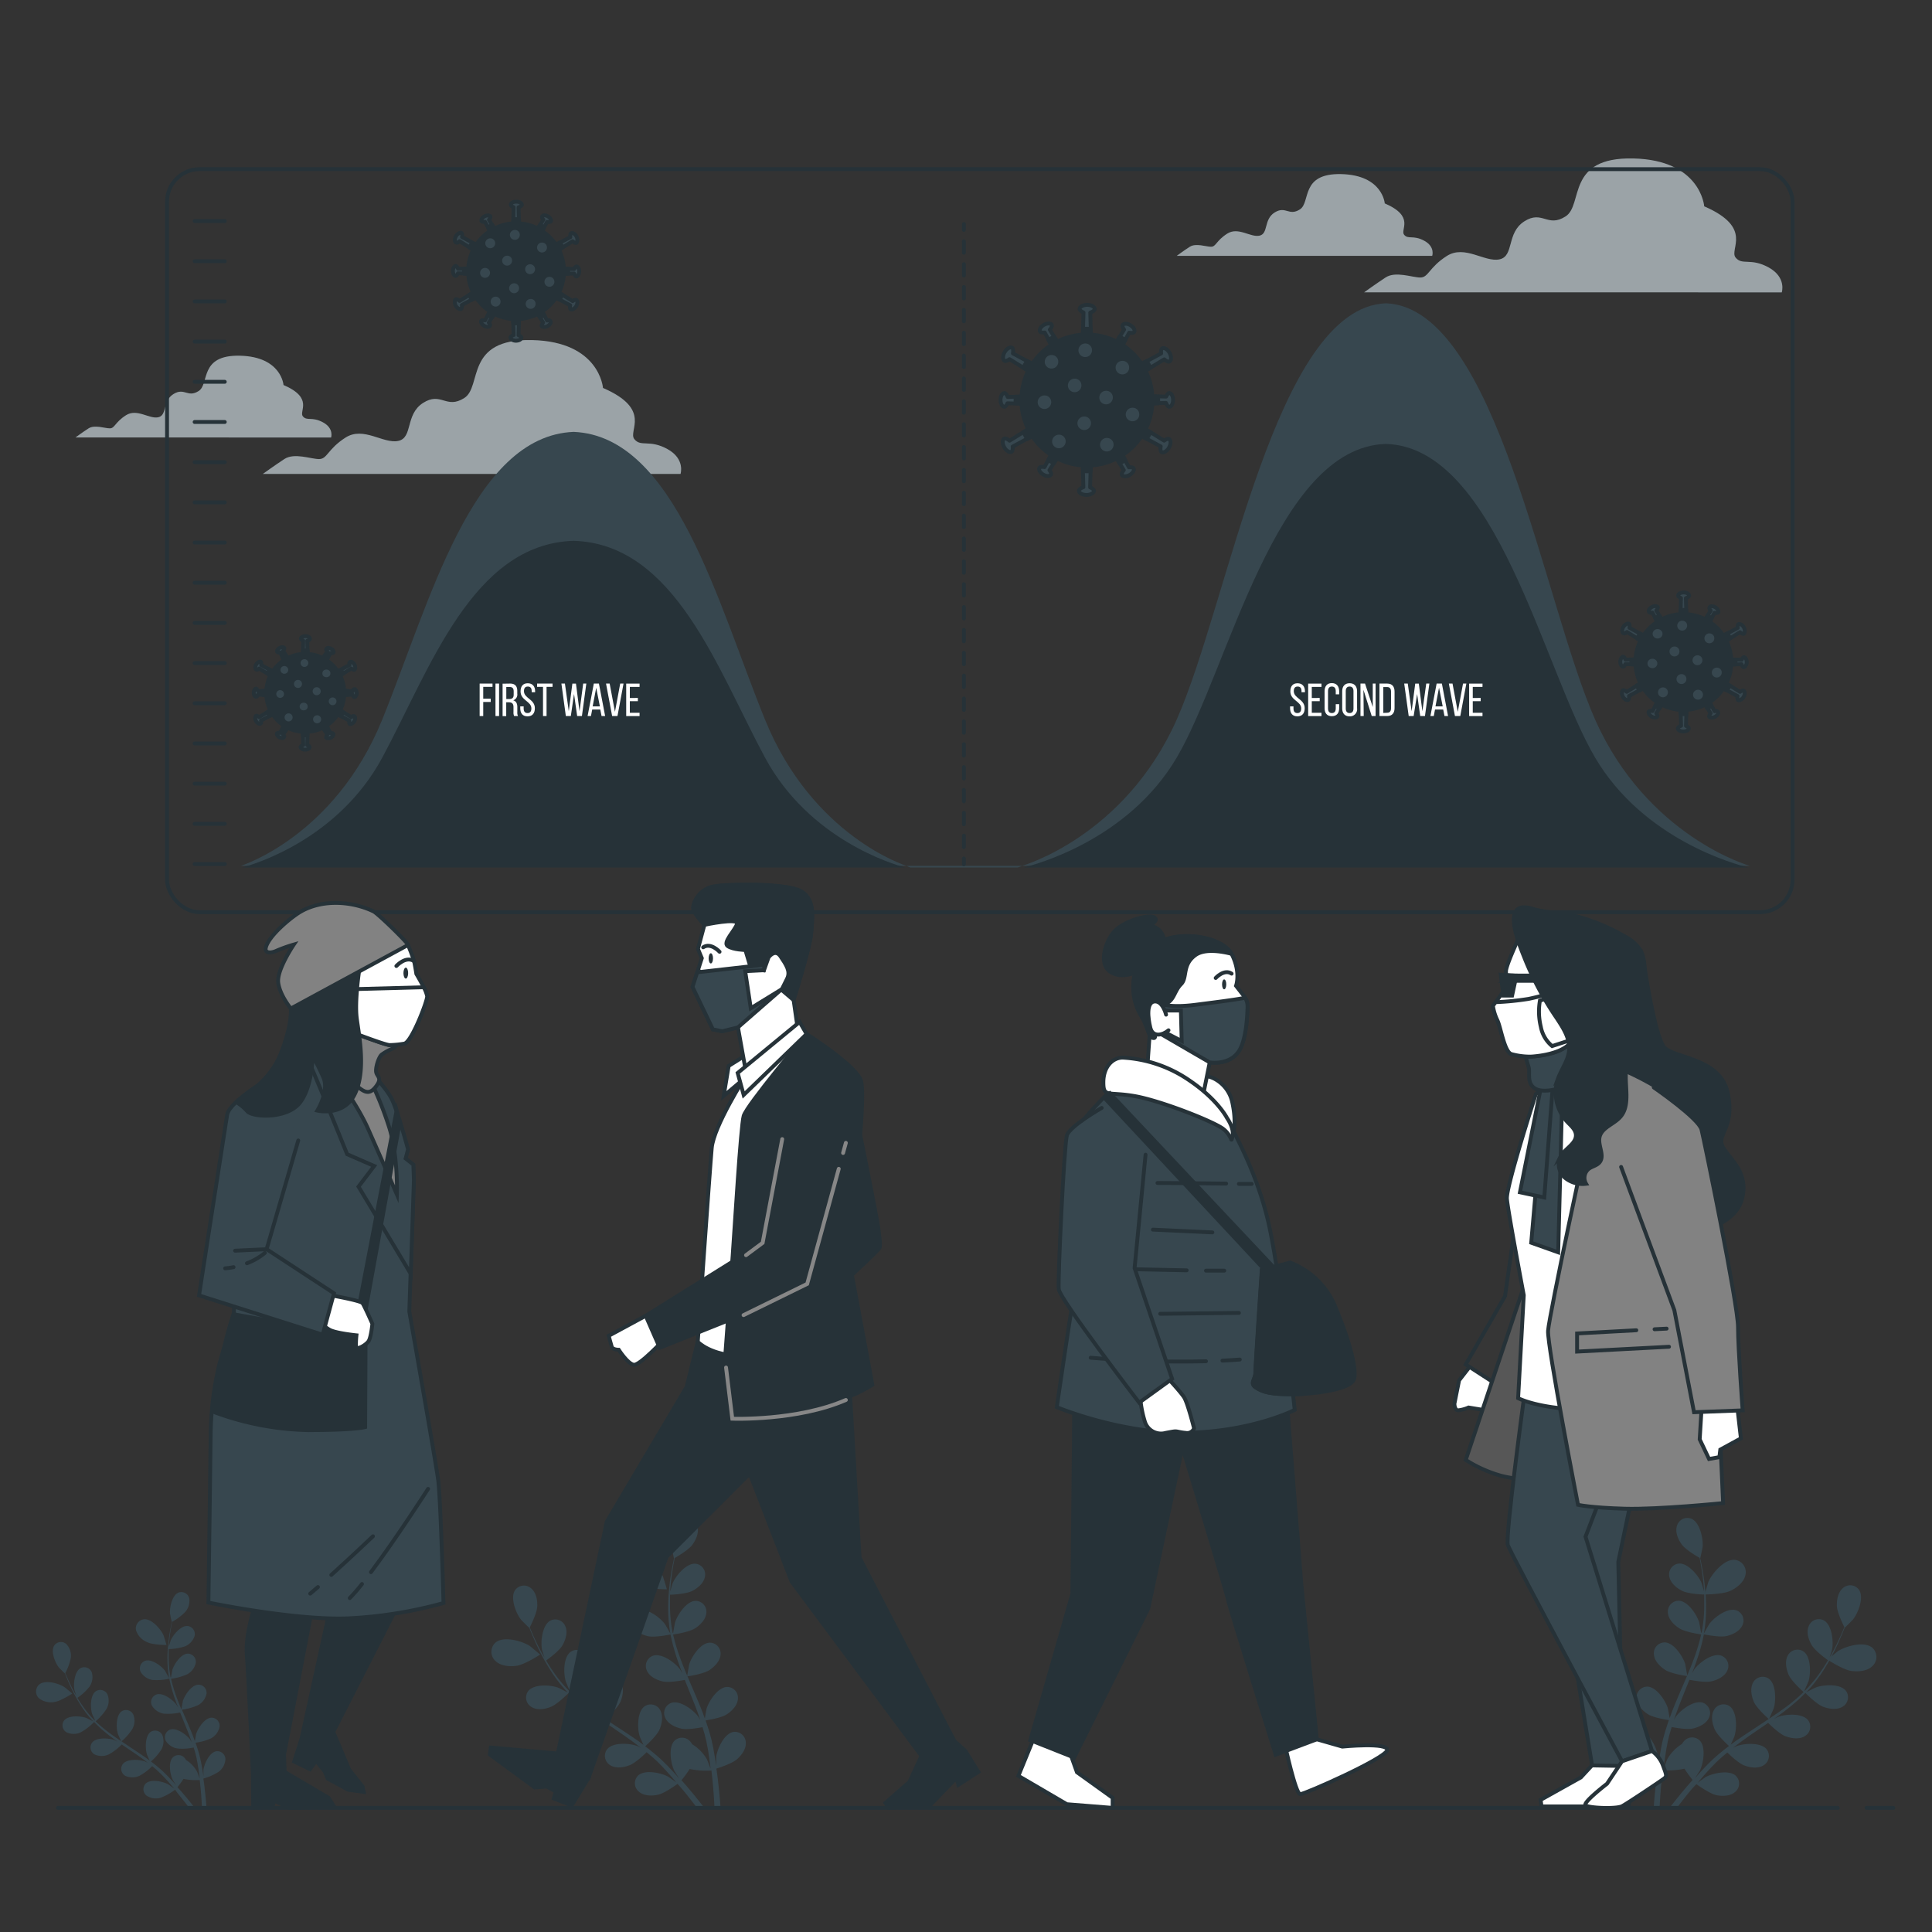 <svg xmlns="http://www.w3.org/2000/svg" viewBox="0 0 500 500"><rect x="0" y="0" width="500" height="500" fill="#333333" stroke="none"/><g id="freepik--Plants--inject-66"><path d="M133.7,431.1c2.1-.3,6.09-2.9,6.09-2.9s-2.51-2.11-2.68-2.22c-2-1.31-6.74-2.63-8.84-.91a3.2,3.2,0,0,0-.06,4.77C129.56,431.19,131.92,431.36,133.7,431.1Z" style="fill:#37474F"></path><path d="M172.57,411.32c.05,0-.93-3.14-1-3.34-1-2.21-4.17-5.91-6.87-5.62A3.2,3.2,0,0,0,162,406.3c.39,1.87,2.26,3.31,3.89,4.08C167.81,411.29,172.57,411.32,172.57,411.32Z" style="fill:#37474F"></path><path d="M177.65,464.36c.93,1.16,1.77,2.24,2.53,3.24h1.91c-1-1.23-2.08-2.63-3.35-4.13-.73-.88-1.53-1.81-2.37-2.75a30.37,30.37,0,0,0,2.12-2.91,20.72,20.72,0,0,0,5.63.4c.13,1.12.25,2.21.34,3.24.22,2.33.36,4.41.44,6.15h1.55c-.12-1.78-.31-3.9-.58-6.29-.13-1.14-.29-2.36-.47-3.6.44-.14,4-1.25,5.32-2.41s2.42-2.73,2.29-4.4a2.83,2.83,0,0,0-3.24-2.67c-2.35.43-4.13,4.33-4.42,6.44,0,.13,0,1.5,0,2.36-.07-.51-.14-1-.22-1.53-.16-1-.35-2.06-.54-3.16-.12-.53-.23-1.07-.35-1.61s-.28-1.1-.42-1.65c-.35-1.28-.77-2.56-1.22-3.84.9-.14,4.11-.68,5.45-1.54s2.8-2.33,2.92-4a2.81,2.81,0,0,0-2.8-3.12c-2.38.06-4.73,3.65-5.33,5.69,0,.13-.3,1.64-.43,2.48-.28-.77-.55-1.54-.86-2.3-.88-2.21-1.84-4.42-2.79-6.63-.29-.68-.57-1.36-.85-2,.32,0,4.14-.61,5.65-1.58,1.33-.86,2.79-2.33,2.92-4a2.81,2.81,0,0,0-2.8-3.12c-2.38.06-4.74,3.65-5.34,5.69,0,.16-.42,2.33-.49,2.89-.62-1.49-1.23-3-1.77-4.48A47,47,0,0,1,174.2,423c.15,0,4.14-.59,5.68-1.58,1.34-.86,2.8-2.33,2.92-4a2.81,2.81,0,0,0-2.79-3.12c-2.38.06-4.74,3.65-5.34,5.69,0,.14-.33,1.79-.45,2.59h-.13a36.58,36.58,0,0,1-.69-6.44c0-1.19,0-2.33,0-3.43.76,0,4.21-.21,5.69-.95s3-2,3.34-3.66a2.8,2.8,0,0,0-2.43-3.41c-2.38-.2-5.11,3.11-5.93,5.07-.05.11-.38,1.25-.61,2.08,0-.5.06-1,.1-1.5.15-1.79.4-3.43.63-4.87.14-.82.28-1.56.42-2.25.72-.42,3.63-2.13,4.59-3.45s1.76-3.18,1.28-4.79a2.83,2.83,0,0,0-3.74-1.9c-2.2.91-3.1,5.11-2.92,7.23,0,.19.58,3,.62,3l0,0c-.14.66-.29,1.37-.44,2.15-.27,1.44-.55,3.08-.74,4.88a48,48,0,0,0-.34,5.83,38,38,0,0,0,.55,6.51.19.19,0,0,1,0,.08c-.32-.62-1.29-2.32-1.38-2.44-1.26-1.72-4.69-4.29-6.95-3.55a2.81,2.81,0,0,0-1.57,3.89c.68,1.54,2.56,2.42,4.1,2.78,1.75.4,5.56-.37,5.86-.44a51.59,51.59,0,0,0,1.74,6.43c.42,1.23.87,2.45,1.35,3.67-.3-.53-.57-1-.62-1.06-1.25-1.71-4.69-4.29-7-3.54a2.82,2.82,0,0,0-1.57,3.89c.68,1.53,2.56,2.42,4.11,2.77s4.83-.23,5.69-.4c.18.47.36.93.55,1.4.9,2.23,1.81,4.46,2.64,6.66.29.78.54,1.56.81,2.34l-.54-.92c-1.25-1.71-4.69-4.29-6.95-3.54a2.81,2.81,0,0,0-1.57,3.89c.68,1.53,2.56,2.42,4.11,2.77s4.51-.17,5.53-.37c.24.8.49,1.61.69,2.4.12.54.28,1.05.37,1.6s.21,1.09.32,1.62c.16,1,.33,2.1.46,3.11.1.71.17,1.38.26,2.05-.29-.77-.87-2.28-.93-2.41a10.93,10.93,0,0,0-3.85-3.95,3.2,3.2,0,0,0-.34-.53,2.82,2.82,0,0,0-4.17-.44c-1.72,1.65-1.05,5.89-.12,7.81.05.11.78,1.27,1.25,2l-1-1.15c-.71-.77-1.43-1.53-2.21-2.34l-1.17-1.15c-.39-.39-.84-.76-1.26-1.14-1-.87-2.06-1.71-3.14-2.53.68-.61,3.06-2.84,3.7-4.3s1-3.48.22-5a2.8,2.8,0,0,0-4.05-1.06c-1.95,1.36-1.94,5.66-1.31,7.69,0,.13.65,1.54,1,2.3-.65-.48-1.3-1-2-1.44-1.95-1.36-4-2.67-6-4l-1.84-1.22c.25-.22,3.13-2.8,3.85-4.44.64-1.45,1-3.48.22-4.95a2.8,2.8,0,0,0-4.05-1.06c-2,1.36-1.94,5.66-1.31,7.69,0,.15.93,2.18,1.18,2.68-1.34-.9-2.68-1.8-3.95-2.75a50.39,50.39,0,0,1-4.93-4.14c.11-.1,3.13-2.79,3.87-4.46.64-1.46,1-3.49.22-4.95a2.81,2.81,0,0,0-4.05-1.07c-2,1.37-1.94,5.67-1.31,7.7,0,.13.71,1.67,1,2.4l-.11.08a36.16,36.16,0,0,1-4.13-5c-.68-1-1.28-1.94-1.85-2.9.61-.44,3.4-2.49,4.22-3.92s1.43-3.35.77-4.9a2.81,2.81,0,0,0-3.91-1.5c-2.09,1.14-2.55,5.41-2.15,7.5,0,.12.37,1.25.64,2.07-.25-.44-.51-.88-.74-1.31-.87-1.58-1.56-3.08-2.17-4.41-.33-.76-.62-1.45-.89-2.11.38-.74,1.85-3.78,1.93-5.4s-.28-3.63-1.58-4.7a2.81,2.81,0,0,0-4.16.47c-1.33,2,.23,6,1.55,7.65.11.14,2.15,2.19,2.17,2.15l0,0q.36.94.81,2c.58,1.35,1.24,2.87,2.08,4.48a51.58,51.58,0,0,0,2.93,5.05,36.28,36.28,0,0,0,4.06,5.12l.05.06c-.61-.34-2.35-1.22-2.49-1.27-2-.74-6.29-1-7.76.88a2.82,2.82,0,0,0,.84,4.11c1.42.9,3.47.6,4.95,0,1.68-.63,4.43-3.38,4.65-3.6a49.59,49.59,0,0,0,5,4.4c1,.79,2.07,1.56,3.14,2.32l-1.09-.54c-2-.74-6.29-1-7.76.88a2.82,2.82,0,0,0,.84,4.11c1.42.9,3.47.6,4.95,0s3.9-2.86,4.53-3.48l1.23.86c2,1.37,4,2.72,5.88,4.11.67.49,1.31,1,2,1.49-.48-.24-.88-.44-1-.46-2-.74-6.28-1-7.75.88a2.81,2.81,0,0,0,.83,4.11c1.42.9,3.47.6,5,0s3.66-2.64,4.41-3.37c.64.54,1.29,1.07,1.89,1.62.41.38.82.73,1.2,1.13l1.16,1.18c.7.77,1.43,1.57,2.1,2.34.47.53.9,1.05,1.35,1.57-.67-.49-2-1.43-2.11-1.5-1.85-1-6-1.93-7.79-.31a2.81,2.81,0,0,0,.2,4.19c1.27,1.11,3.34,1.13,4.89.8,1.71-.35,4.73-2.55,5.11-2.82C176.31,462.71,177,463.55,177.65,464.36Z" style="fill:#37474F"></path><path d="M14.18,440.45c1.56-.23,4.53-2.16,4.53-2.16s-1.87-1.57-2-1.65c-1.52-1-5-2-6.57-.68a2.39,2.39,0,0,0-.05,3.55A5,5,0,0,0,14.18,440.45Z" style="fill:#37474F"></path><path d="M43.09,425.73s-.69-2.34-.75-2.48c-.73-1.64-3.11-4.4-5.11-4.18a2.37,2.37,0,0,0-2,2.93,5,5,0,0,0,2.89,3C39.55,425.71,43.09,425.73,43.09,425.73Z" style="fill:#37474F"></path><path d="M46.87,465.19c.69.86,1.32,1.67,1.88,2.41h1.42c-.71-.92-1.55-2-2.49-3.07-.55-.66-1.14-1.35-1.76-2a22.59,22.59,0,0,0,1.57-2.16,15.32,15.32,0,0,0,4.19.29c.1.84.19,1.65.26,2.42.16,1.73.26,3.27.32,4.57h1.16c-.1-1.32-.23-2.9-.44-4.68-.09-.85-.21-1.75-.34-2.68a14.51,14.51,0,0,0,4-1.79,4.36,4.36,0,0,0,1.7-3.27,2.1,2.1,0,0,0-2.41-2c-1.74.32-3.07,3.22-3.28,4.79,0,.1,0,1.11,0,1.76-.05-.38-.1-.75-.17-1.14-.11-.77-.25-1.53-.4-2.35-.08-.4-.17-.8-.26-1.2s-.21-.82-.31-1.23c-.26-.95-.57-1.9-.91-2.85a13.8,13.8,0,0,0,4.06-1.15,4.37,4.37,0,0,0,2.17-3,2.11,2.11,0,0,0-2.08-2.33c-1.77.05-3.52,2.72-4,4.24,0,.1-.22,1.22-.32,1.84-.21-.57-.41-1.14-.64-1.71-.65-1.64-1.37-3.29-2.07-4.93-.22-.5-.43-1-.64-1.51a14.42,14.42,0,0,0,4.2-1.18,4.36,4.36,0,0,0,2.18-3A2.1,2.1,0,0,0,51.32,436c-1.77.05-3.53,2.72-4,4.24,0,.11-.32,1.73-.37,2.15-.46-1.11-.92-2.22-1.32-3.34a36.74,36.74,0,0,1-1.36-4.59,14.62,14.62,0,0,0,4.23-1.18,4.37,4.37,0,0,0,2.17-3,2.09,2.09,0,0,0-2.08-2.32c-1.77.05-3.52,2.72-4,4.24,0,.1-.24,1.33-.33,1.92h-.1a26,26,0,0,1-.51-4.79c0-.88,0-1.73,0-2.55a14.45,14.45,0,0,0,4.24-.71,4.37,4.37,0,0,0,2.48-2.72,2.1,2.1,0,0,0-1.81-2.54c-1.77-.15-3.8,2.32-4.41,3.78,0,.08-.28.92-.45,1.54,0-.37,0-.76.07-1.11.11-1.34.3-2.55.47-3.63.1-.61.21-1.16.31-1.67a14,14,0,0,0,3.41-2.57,4.37,4.37,0,0,0,1-3.56,2.1,2.1,0,0,0-2.78-1.42c-1.64.69-2.31,3.81-2.18,5.39,0,.13.44,2.24.47,2.23l0,0c-.11.49-.22,1-.33,1.6-.2,1.08-.41,2.29-.55,3.63a34.64,34.64,0,0,0-.25,4.34,27.2,27.2,0,0,0,.41,4.84s0,0,0,.06c-.24-.46-1-1.72-1-1.81-.93-1.28-3.49-3.2-5.17-2.64a2.09,2.09,0,0,0-1.17,2.89,4.42,4.42,0,0,0,3.06,2.07,14.34,14.34,0,0,0,4.35-.33,36.89,36.89,0,0,0,1.3,4.78c.31.92.65,1.82,1,2.73-.22-.39-.42-.74-.46-.78-.93-1.28-3.49-3.2-5.17-2.64a2.1,2.1,0,0,0-1.17,2.89,4.42,4.42,0,0,0,3.06,2.07,14,14,0,0,0,4.23-.3l.41,1c.67,1.66,1.35,3.31,2,5,.22.58.41,1.15.61,1.73-.2-.35-.37-.64-.4-.68-.93-1.27-3.49-3.19-5.17-2.63a2.09,2.09,0,0,0-1.17,2.89A4.36,4.36,0,0,0,46,452.52a13.47,13.47,0,0,0,4.12-.27c.18.59.37,1.19.51,1.78.1.4.21.78.28,1.19s.16.81.23,1.21c.12.76.25,1.56.35,2.31.07.52.13,1,.19,1.53-.21-.58-.64-1.7-.69-1.79a8.08,8.08,0,0,0-2.86-3,2.59,2.59,0,0,0-.25-.39,2.09,2.09,0,0,0-3.11-.32c-1.28,1.22-.78,4.38-.09,5.8,0,.08.58.95.94,1.48l-.77-.85c-.52-.58-1.06-1.14-1.64-1.74-.28-.29-.58-.57-.87-.86s-.63-.56-.94-.85c-.74-.65-1.53-1.27-2.33-1.88a13.71,13.71,0,0,0,2.75-3.2A4.39,4.39,0,0,0,42,449a2.1,2.1,0,0,0-3-.79c-1.45,1-1.44,4.21-1,5.72,0,.1.48,1.15.74,1.72q-.72-.56-1.47-1.08c-1.45-1-3-2-4.45-3l-1.37-.91a14.41,14.41,0,0,0,2.86-3.3,4.36,4.36,0,0,0,.17-3.68,2.1,2.1,0,0,0-3-.79c-1.45,1-1.44,4.21-1,5.72,0,.12.69,1.62.88,2-1-.67-2-1.35-2.94-2.05a37.11,37.11,0,0,1-3.67-3.08,14.82,14.82,0,0,0,2.88-3.32,4.39,4.39,0,0,0,.17-3.68,2.1,2.1,0,0,0-3-.79c-1.45,1-1.44,4.21-1,5.72,0,.1.53,1.25.78,1.79l-.08.06a26.78,26.78,0,0,1-3.07-3.72c-.51-.72-1-1.44-1.38-2.15a14.07,14.07,0,0,0,3.14-2.92,4.37,4.37,0,0,0,.57-3.64,2.09,2.09,0,0,0-2.91-1.12c-1.55.85-1.89,4-1.6,5.58,0,.09.28.93.48,1.54-.19-.33-.38-.66-.55-1-.65-1.18-1.16-2.29-1.61-3.28-.25-.57-.47-1.09-.67-1.57a14.21,14.21,0,0,0,1.44-4,4.41,4.41,0,0,0-1.17-3.5,2.11,2.11,0,0,0-3.11.35c-1,1.47.18,4.45,1.16,5.69.09.11,1.6,1.63,1.62,1.61l0,0c.18.47.37,1,.6,1.52.43,1,.92,2.14,1.54,3.33a40.16,40.16,0,0,0,2.19,3.76,28.06,28.06,0,0,0,3,3.81l.05,0c-.46-.25-1.76-.9-1.86-.94-1.48-.55-4.67-.74-5.77.65a2.1,2.1,0,0,0,.62,3.06,4.37,4.37,0,0,0,3.69,0,14.37,14.37,0,0,0,3.45-2.67A38,38,0,0,0,28.08,449c.76.59,1.55,1.16,2.34,1.73-.4-.21-.76-.38-.81-.4-1.49-.55-4.68-.74-5.77.65a2.1,2.1,0,0,0,.62,3.06,4.37,4.37,0,0,0,3.69,0,13.77,13.77,0,0,0,3.36-2.58l.92.64c1.48,1,3,2,4.37,3,.5.37,1,.74,1.46,1.12l-.71-.35c-1.48-.55-4.67-.74-5.76.65a2.09,2.09,0,0,0,.62,3.06,4.38,4.38,0,0,0,3.68,0,13.17,13.17,0,0,0,3.29-2.51c.48.4,1,.8,1.41,1.21s.6.54.89.84l.85.88c.53.57,1.07,1.16,1.57,1.74.35.39.67.78,1,1.17-.49-.37-1.47-1.07-1.56-1.12-1.38-.77-4.51-1.44-5.8-.23a2.1,2.1,0,0,0,.15,3.12,4.39,4.39,0,0,0,3.64.59,14.47,14.47,0,0,0,3.8-2.1C45.87,464,46.39,464.59,46.87,465.19Z" style="fill:#37474F"></path><path d="M479.08,432.43c-2.1-.3-6.09-2.9-6.09-2.9s2.51-2.11,2.69-2.22c2-1.3,6.74-2.63,8.83-.91a3.21,3.21,0,0,1,.07,4.78C483.22,432.52,480.87,432.69,479.08,432.43Z" style="fill:#37474F"></path><path d="M441.15,412.65s.93-3.14,1-3.33c1-2.22,4.18-5.92,6.87-5.63a3.2,3.2,0,0,1,2.69,3.94c-.39,1.87-2.26,3.31-3.89,4.08C445.91,412.62,441.15,412.65,441.15,412.65Z" style="fill:#37474F"></path><path d="M436.77,464.29c-.93,1.15-1.77,2.24-2.53,3.24h-1.91c1-1.23,2.08-2.63,3.35-4.13.73-.88,1.54-1.81,2.37-2.75a29.14,29.14,0,0,1-2.11-2.91,20.31,20.31,0,0,1-5.64.39c-.13,1.13-.25,2.22-.34,3.25-.22,2.33-.35,4.4-.44,6.15H428c.13-1.78.31-3.91.59-6.3.12-1.14.28-2.35.46-3.59-.44-.14-4-1.25-5.32-2.41s-2.41-2.73-2.28-4.41a2.82,2.82,0,0,1,3.24-2.66c2.34.42,4.13,4.33,4.41,6.44,0,.12,0,1.49.05,2.36.07-.51.14-1,.22-1.53.16-1,.35-2.06.55-3.17.11-.53.23-1.06.34-1.6s.29-1.1.43-1.66c.35-1.27.77-2.55,1.22-3.83-.91-.14-4.12-.68-5.46-1.55s-2.79-2.33-2.92-4a2.83,2.83,0,0,1,2.8-3.13c2.38.07,4.74,3.66,5.34,5.7,0,.13.3,1.64.43,2.47.27-.76.55-1.53.85-2.29.88-2.21,1.84-4.43,2.79-6.63l.86-2c-.32,0-4.15-.61-5.65-1.57-1.34-.87-2.8-2.33-2.92-4a2.81,2.81,0,0,1,2.79-3.12c2.38.06,4.74,3.65,5.34,5.69,0,.16.42,2.33.49,2.89.63-1.49,1.24-3,1.78-4.48a50.74,50.74,0,0,0,1.83-6.17c-.15,0-4.15-.59-5.69-1.59-1.34-.86-2.8-2.32-2.92-4a2.83,2.83,0,0,1,2.8-3.13c2.38.07,4.73,3.66,5.33,5.7,0,.13.33,1.79.45,2.58h.14a35.72,35.72,0,0,0,.68-6.44c0-1.19,0-2.33,0-3.44-.75,0-4.2-.2-5.69-.94s-3-2-3.34-3.66a2.82,2.82,0,0,1,2.44-3.41c2.37-.2,5.11,3.11,5.93,5.07,0,.11.37,1.24.6,2.07,0-.5-.05-1-.1-1.49-.15-1.8-.39-3.43-.63-4.88-.13-.82-.27-1.56-.41-2.25-.73-.41-3.63-2.13-4.59-3.44s-1.77-3.18-1.28-4.79a2.81,2.81,0,0,1,3.73-1.91c2.2.92,3.1,5.12,2.93,7.24,0,.18-.59,3-.63,3l0,0c.15.67.3,1.38.45,2.16.26,1.44.54,3.07.73,4.87a48.3,48.3,0,0,1,.34,5.83,36.1,36.1,0,0,1-.55,6.52.19.19,0,0,1,0,.07c.33-.61,1.3-2.31,1.38-2.43,1.26-1.72,4.7-4.3,7-3.55a2.82,2.82,0,0,1,1.57,3.89c-.69,1.54-2.56,2.42-4.11,2.78-1.75.4-5.55-.38-5.86-.44a48.76,48.76,0,0,1-1.74,6.43c-.41,1.22-.87,2.45-1.34,3.66l.61-1.05c1.26-1.71,4.69-4.29,6.95-3.54a2.81,2.81,0,0,1,1.58,3.88c-.69,1.54-2.56,2.42-4.11,2.78s-4.83-.23-5.69-.4c-.19.46-.37.93-.56,1.4-.9,2.23-1.81,4.45-2.63,6.66-.29.78-.55,1.56-.81,2.33.26-.46.49-.85.53-.91,1.26-1.72,4.69-4.29,6.95-3.55a2.83,2.83,0,0,1,1.58,3.89c-.69,1.54-2.56,2.42-4.11,2.78s-4.51-.18-5.54-.37c-.24.8-.49,1.6-.69,2.39-.12.55-.28,1.06-.37,1.61s-.21,1.08-.31,1.62c-.16,1-.33,2.1-.47,3.11-.09.7-.17,1.37-.25,2.05.28-.78.86-2.29.92-2.41a11,11,0,0,1,3.85-4,3.58,3.58,0,0,1,.34-.52,2.82,2.82,0,0,1,4.17-.44c1.72,1.65,1.06,5.89.13,7.8-.06.12-.79,1.28-1.26,2,.34-.38.67-.76,1-1.15.7-.77,1.42-1.53,2.2-2.34l1.17-1.15c.39-.4.84-.76,1.27-1.15,1-.87,2.05-1.7,3.13-2.52-.68-.61-3.05-2.84-3.69-4.3s-1.05-3.48-.23-4.95a2.81,2.81,0,0,1,4.06-1.06c1.95,1.36,1.93,5.66,1.3,7.69,0,.13-.65,1.53-1,2.3.65-.48,1.3-1,2-1.44,1.95-1.36,4-2.67,6-4l1.84-1.23c-.24-.21-3.12-2.79-3.84-4.43-.64-1.45-1-3.49-.23-4.95a2.82,2.82,0,0,1,4.06-1.07c1.95,1.37,1.93,5.67,1.31,7.7-.05.15-.94,2.18-1.19,2.68,1.35-.9,2.68-1.81,4-2.76a48.81,48.81,0,0,0,4.93-4.14c-.12-.1-3.14-2.78-3.87-4.45-.64-1.46-1.05-3.49-.23-5a2.83,2.83,0,0,1,4.06-1.06c1.95,1.37,1.93,5.66,1.31,7.69-.05.14-.72,1.68-1.06,2.41l.11.08a36.16,36.16,0,0,0,4.13-5c.69-1,1.29-1.94,1.85-2.9-.61-.44-3.39-2.49-4.22-3.93s-1.43-3.34-.77-4.89a2.81,2.81,0,0,1,3.92-1.5c2.08,1.14,2.54,5.41,2.14,7.5,0,.11-.37,1.24-.64,2.06.25-.43.52-.88.74-1.3.87-1.58,1.56-3.08,2.17-4.41.34-.76.63-1.46.89-2.11-.37-.75-1.85-3.78-1.92-5.4s.27-3.63,1.57-4.71a2.82,2.82,0,0,1,4.17.48c1.32,2-.24,6-1.56,7.64-.11.15-2.15,2.2-2.17,2.16l0,0c-.25.63-.51,1.31-.82,2-.58,1.35-1.24,2.87-2.07,4.47a49.51,49.51,0,0,1-2.94,5.05,37,37,0,0,1-4.05,5.13l-.06.05c.61-.33,2.36-1.21,2.5-1.26,2-.74,6.28-1,7.75.87a2.82,2.82,0,0,1-.83,4.11c-1.42.9-3.47.61-5,.05-1.68-.62-4.43-3.37-4.64-3.59a50.71,50.71,0,0,1-5,4.4c-1,.79-2.08,1.56-3.15,2.32.54-.28,1-.52,1.1-.54,2-.74,6.28-1,7.75.87a2.82,2.82,0,0,1-.83,4.11c-1.42.91-3.47.61-5,.05s-3.9-2.86-4.53-3.47l-1.23.86c-2,1.36-4,2.72-5.87,4.1-.68.49-1.32,1-2,1.5l1-.46c2-.74,6.29-1,7.76.87a2.82,2.82,0,0,1-.84,4.11c-1.42.91-3.47.61-4.95.05s-3.67-2.63-4.42-3.36c-.64.53-1.29,1.07-1.89,1.62-.4.38-.82.72-1.2,1.13l-1.15,1.18c-.71.77-1.44,1.57-2.11,2.34l-1.34,1.57c.66-.5,2-1.43,2.1-1.5,1.86-1,6.06-1.94,7.8-.31a2.81,2.81,0,0,1-.21,4.19c-1.26,1.11-3.33,1.13-4.89.8s-4.73-2.55-5.11-2.83C438.12,462.64,437.42,463.48,436.77,464.29Z" style="fill:#37474F"></path></g><g id="freepik--Floor--inject-66"><line x1="483.04" y1="467.88" x2="490" y2="467.88" style="fill:none;stroke:#263238;stroke-linecap:round;stroke-linejoin:round"></line><line x1="15" y1="467.88" x2="475.62" y2="467.88" style="fill:none;stroke:#263238;stroke-linecap:round;stroke-linejoin:round"></line></g><g id="freepik--Clouds--inject-66"><path d="M457.7,69.2c-4.7-2.56-6.83-.42-8.54-2.56s4.7-7.69-8.11-13.24c0,0-.86-12-18.37-12.39s-12.81,12-17.51,15-6-1.71-10.68,1.28-2.56,9-6.41,9.83-9-3.85-13.66-.86-4.7,5.56-6.84,5.56-6.4-1.71-9,0-5.55,3.84-5.55,3.84H461.12S462.4,71.77,457.7,69.2Z" style="fill:#37474F"></path><g style="opacity:0.5"><path d="M457.7,69.2c-4.7-2.56-6.83-.42-8.54-2.56s4.7-7.69-8.11-13.24c0,0-.86-12-18.37-12.39s-12.81,12-17.51,15-6-1.71-10.68,1.28-2.56,9-6.41,9.83-9-3.85-13.66-.86-4.7,5.56-6.84,5.56-6.4-1.71-9,0-5.55,3.84-5.55,3.84H461.12S462.4,71.77,457.7,69.2Z" style="fill:#fff"></path></g><path d="M368.6,62.31c-2.88-1.57-4.18-.26-5.23-1.57s2.88-4.71-5-8.1c0,0-.53-7.32-11.24-7.58s-7.84,7.32-10.72,9.14-3.65-1-6.53.79-1.57,5.49-3.92,6-5.49-2.35-8.36-.52-2.88,3.39-4.18,3.39-3.93-1-5.49,0-3.4,2.36-3.4,2.36h66.12S371.47,63.87,368.6,62.31Z" style="fill:#37474F"></path><g style="opacity:0.5"><path d="M368.6,62.31c-2.88-1.57-4.18-.26-5.23-1.57s2.88-4.71-5-8.1c0,0-.53-7.32-11.24-7.58s-7.84,7.32-10.72,9.14-3.65-1-6.53.79-1.57,5.49-3.92,6-5.49-2.35-8.36-.52-2.88,3.39-4.18,3.39-3.93-1-5.49,0-3.4,2.36-3.4,2.36h66.12S371.47,63.87,368.6,62.31Z" style="fill:#fff"></path></g><path d="M172.7,116.2c-4.69-2.56-6.83-.42-8.54-2.56s4.7-7.69-8.11-13.24c0,0-.86-12-18.37-12.39S124.87,100,120.17,103s-6-1.71-10.68,1.28-2.56,9-6.41,9.83-9-3.85-13.66-.86-4.7,5.56-6.84,5.56-6.4-1.71-9,0-5.55,3.84-5.55,3.84H176.12S177.4,118.77,172.7,116.2Z" style="fill:#37474F"></path><g style="opacity:0.5"><path d="M172.7,116.2c-4.69-2.56-6.83-.42-8.54-2.56s4.7-7.69-8.11-13.24c0,0-.86-12-18.37-12.39S124.87,100,120.17,103s-6-1.71-10.68,1.28-2.56,9-6.41,9.83-9-3.85-13.66-.86-4.7,5.56-6.84,5.56-6.4-1.71-9,0-5.55,3.84-5.55,3.84H176.12S177.4,118.77,172.7,116.2Z" style="fill:#fff"></path></g><path d="M83.6,109.31c-2.88-1.57-4.18-.26-5.23-1.57s2.88-4.71-5-8.1c0,0-.53-7.32-11.24-7.58s-7.84,7.32-10.72,9.14-3.65-1-6.53.79-1.57,5.49-3.92,6-5.49-2.35-8.36-.52-2.88,3.39-4.18,3.39-3.93-1-5.49,0-3.4,2.36-3.4,2.36H85.69S86.47,110.87,83.6,109.31Z" style="fill:#37474F"></path><g style="opacity:0.5"><path d="M83.6,109.31c-2.88-1.57-4.18-.26-5.23-1.57s2.88-4.71-5-8.1c0,0-.53-7.32-11.24-7.58s-7.84,7.32-10.72,9.14-3.65-1-6.53.79-1.57,5.49-3.92,6-5.49-2.35-8.36-.52-2.88,3.39-4.18,3.39-3.93-1-5.49,0-3.4,2.36-3.4,2.36H85.69S86.47,110.87,83.6,109.31Z" style="fill:#fff"></path></g></g><g id="freepik--Chart--inject-66"><rect x="43.23" y="43.78" width="420.69" height="192.29" rx="8.42" style="fill:none;stroke:#263238;stroke-linecap:round;stroke-miterlimit:10"></rect><line x1="50.37" y1="57.21" x2="58.17" y2="57.21" style="fill:none;stroke:#263238;stroke-linecap:round;stroke-miterlimit:10"></line><line x1="50.37" y1="67.61" x2="58.17" y2="67.61" style="fill:none;stroke:#263238;stroke-linecap:round;stroke-miterlimit:10"></line><line x1="50.37" y1="78.01" x2="58.17" y2="78.01" style="fill:none;stroke:#263238;stroke-linecap:round;stroke-miterlimit:10"></line><line x1="50.37" y1="88.41" x2="58.17" y2="88.41" style="fill:none;stroke:#263238;stroke-linecap:round;stroke-miterlimit:10"></line><line x1="50.37" y1="98.81" x2="58.17" y2="98.81" style="fill:none;stroke:#263238;stroke-linecap:round;stroke-miterlimit:10"></line><line x1="50.37" y1="109.21" x2="58.17" y2="109.21" style="fill:none;stroke:#263238;stroke-linecap:round;stroke-miterlimit:10"></line><line x1="50.37" y1="119.6" x2="58.17" y2="119.6" style="fill:none;stroke:#263238;stroke-linecap:round;stroke-miterlimit:10"></line><line x1="50.37" y1="130" x2="58.17" y2="130" style="fill:none;stroke:#263238;stroke-linecap:round;stroke-miterlimit:10"></line><line x1="50.37" y1="140.4" x2="58.17" y2="140.4" style="fill:none;stroke:#263238;stroke-linecap:round;stroke-miterlimit:10"></line><line x1="50.37" y1="150.8" x2="58.17" y2="150.8" style="fill:none;stroke:#263238;stroke-linecap:round;stroke-miterlimit:10"></line><line x1="50.37" y1="161.2" x2="58.17" y2="161.2" style="fill:none;stroke:#263238;stroke-linecap:round;stroke-miterlimit:10"></line><line x1="50.37" y1="171.6" x2="58.17" y2="171.6" style="fill:none;stroke:#263238;stroke-linecap:round;stroke-miterlimit:10"></line><line x1="50.37" y1="182" x2="58.17" y2="182" style="fill:none;stroke:#263238;stroke-linecap:round;stroke-miterlimit:10"></line><line x1="50.37" y1="192.4" x2="58.17" y2="192.4" style="fill:none;stroke:#263238;stroke-linecap:round;stroke-miterlimit:10"></line><line x1="50.37" y1="202.8" x2="58.17" y2="202.8" style="fill:none;stroke:#263238;stroke-linecap:round;stroke-miterlimit:10"></line><line x1="50.37" y1="213.2" x2="58.17" y2="213.2" style="fill:none;stroke:#263238;stroke-linecap:round;stroke-miterlimit:10"></line><line x1="50.37" y1="223.6" x2="58.17" y2="223.6" style="fill:none;stroke:#263238;stroke-linecap:round;stroke-miterlimit:10"></line><path d="M412.84,186.28C399.39,156,387.39,79.57,358.67,78.49,330,79.57,318,156,304.51,186.28s-40,37.8-40,37.8H452.82S426.29,216.52,412.84,186.28Z" style="fill:#37474F"></path><path d="M198,186.28c-12.3-30.24-23.28-73.43-49.55-74.51-26.27,1.08-37.25,44.27-49.55,74.51s-36.58,37.8-36.58,37.8H234.59S210.32,216.52,198,186.28Z" style="fill:#37474F"></path><path d="M263.39,224.5a10.46,10.46,0,0,0,1.14-.42H234.59a9.21,9.21,0,0,0,1,.42Z" style="fill:#37474F"></path><path d="M452.44,224.5c-3.27-.79-27.09-7.2-39.6-28.39-13.45-22.79-25.45-80.41-54.17-81.22-28.71.81-40.71,58.43-54.16,81.22-12.51,21.19-36.33,27.6-39.6,28.39Z" style="fill:#263238"></path><path d="M234.24,224.5c-3-.79-24.78-7.2-36.23-28.39-12.3-22.79-23.28-55.34-49.55-56.15-26.27.81-37.25,33.36-49.55,56.15-11.45,21.19-33.24,27.6-36.23,28.39Z" style="fill:#263238"></path><path d="M337.72,178.93v.22h-.89v-.27c0-.76-.29-1.2-1-1.2s-1,.44-1,1.19c0,1.88,2.82,2.06,2.82,4.42,0,1.27-.61,2.1-1.89,2.1s-1.89-.83-1.89-2.1v-.48h.88v.53c0,.76.31,1.2,1,1.2s1-.44,1-1.2c0-1.87-2.81-2.05-2.81-4.41,0-1.3.6-2.1,1.86-2.1S337.72,177.66,337.72,178.93Z" style="fill:#fff"></path><path d="M341.54,180.63v.84h-2.05v3H342v.85h-3.45v-8.4H342v.85h-2.51v2.87Z" style="fill:#fff"></path><path d="M346.58,178.94v.75h-.89v-.8c0-.75-.3-1.21-1-1.21s-1,.46-1,1.21v4.44c0,.75.31,1.21,1,1.21s1-.46,1-1.21v-1.09h.89v1c0,1.27-.6,2.11-1.9,2.11s-1.88-.84-1.88-2.11v-4.34c0-1.27.6-2.11,1.88-2.11S346.58,177.67,346.58,178.94Z" style="fill:#fff"></path><path d="M347.36,178.94c0-1.28.63-2.11,1.92-2.11s1.93.83,1.93,2.11v4.34a1.85,1.85,0,0,1-1.93,2.11c-1.29,0-1.92-.84-1.92-2.11Zm.92,4.39c0,.77.33,1.21,1,1.21s1-.44,1-1.21v-4.44c0-.75-.31-1.21-1-1.21s-1,.46-1,1.21Z" style="fill:#fff"></path><path d="M352.93,185.31h-.84v-8.4h1.18l2,6.07v-6.07H356v8.4h-1l-2.14-6.79Z" style="fill:#fff"></path><path d="M359,176.91c1.31,0,1.91.79,1.91,2.09v4.23c0,1.29-.6,2.08-1.91,2.08h-2v-8.4Zm0,7.55c.67,0,1-.42,1-1.19V179c0-.77-.33-1.19-1-1.19h-1v6.7Z" style="fill:#fff"></path><path d="M365.85,185.31h-1.28l-1.16-8.4h.92l1,7.15.93-7.14h.93l.92,7.15,1-7.16h.81l-1.14,8.4h-1.23l-.8-5.7Z" style="fill:#fff"></path><path d="M371.38,183.62l-.32,1.69h-.87l1.61-8.4h1.36l1.6,8.4h-.93l-.33-1.69Zm.12-.81h1.87l-.95-4.84Z" style="fill:#fff"></path><path d="M375.91,176.91l1.36,7.31,1.36-7.31h.86l-1.57,8.4h-1.38l-1.58-8.4Z" style="fill:#fff"></path><path d="M383.2,180.63v.84h-2.05v3h2.52v.85h-3.46v-8.4h3.46v.85h-2.52v2.87Z" style="fill:#fff"></path><path d="M127,180.82v.85h-1.94v3.64h-.93v-8.4h3.33v.85h-2.4v3.06Z" style="fill:#fff"></path><path d="M129.16,176.91v8.4h-.93v-8.4Z" style="fill:#fff"></path><path d="M132,176.91c1.31,0,1.87.67,1.87,1.92v.68a1.57,1.57,0,0,1-1.05,1.73c.77.23,1.06.85,1.06,1.75v1.31a2.07,2.07,0,0,0,.17,1h-1a2.17,2.17,0,0,1-.16-1V183c0-.95-.44-1.25-1.22-1.25h-.66v3.59h-.94v-8.4Zm-.24,4c.74,0,1.18-.24,1.18-1.15v-.81c0-.75-.27-1.15-1-1.15h-.91v3.11Z" style="fill:#fff"></path><path d="M138.49,178.93v.22h-.89v-.27c0-.76-.29-1.2-1-1.2s-1,.44-1,1.19c0,1.88,2.82,2.06,2.82,4.42,0,1.27-.61,2.1-1.9,2.1s-1.88-.83-1.88-2.1v-.48h.88v.53c0,.76.31,1.2,1,1.2s1-.44,1-1.2c0-1.87-2.8-2.05-2.8-4.41,0-1.3.6-2.1,1.86-2.1S138.49,177.66,138.49,178.93Z" style="fill:#fff"></path><path d="M140.53,185.31v-7.55H139v-.85h4v.85h-1.55v7.55Z" style="fill:#fff"></path><path d="M147.73,185.31h-1.29l-1.15-8.4h.91l1,7.15.93-7.14h.93l.92,7.15.95-7.16h.81l-1.14,8.4h-1.23l-.81-5.7Z" style="fill:#fff"></path><path d="M153.26,183.62l-.32,1.69h-.87l1.61-8.4H155l1.61,8.4h-.93l-.33-1.69Zm.12-.81h1.87L154.3,178Z" style="fill:#fff"></path><path d="M157.78,176.91l1.37,7.31,1.36-7.31h.86l-1.57,8.4h-1.38l-1.58-8.4Z" style="fill:#fff"></path><path d="M165.08,180.63v.84H163v3h2.52v.85h-3.46v-8.4h3.46v.85H163v2.87Z" style="fill:#fff"></path><line x1="249.45" y1="223.68" x2="249.45" y2="222.18" style="fill:none;stroke:#263238;stroke-linecap:round;stroke-miterlimit:10"></line><line x1="249.45" y1="219.22" x2="249.45" y2="60.97" style="fill:none;stroke:#263238;stroke-linecap:round;stroke-miterlimit:10;stroke-dasharray:2.958,2.958"></line><line x1="249.45" y1="59.49" x2="249.45" y2="57.99" style="fill:none;stroke:#263238;stroke-linecap:round;stroke-miterlimit:10"></line></g><g id="freepik--Viruses--inject-66"><path d="M283.47,90.39a4,4,0,0,0,.62.51h-5.61a3.92,3.92,0,0,0,.61-.51,4.18,4.18,0,0,0,1.13-2.82l.19-6.7c-.38-.16-1-.52-1-.88,0-.6.87-1.09,1.95-1.09s1.95.49,1.95,1.09c0,.4-.71.77-1.15.92l.19,6.66A4.17,4.17,0,0,0,283.47,90.39Zm-8.6.09-3.18-5.16c.28-.32.67-.94.49-1.25-.27-.47-1.18-.46-2,0s-1.31,1.27-1,1.75c.17.28.82.28,1.19.23l2.89,5.37a3.83,3.83,0,0,1,.4,2.73,4,4,0,0,1-.25.68l2.08-1.21.25-.14,2.08-1.2a3.9,3.9,0,0,1-.71-.12A3.85,3.85,0,0,1,274.87,90.48ZM268,94.62l-5.86-3.16c.09-.46.12-1.26-.22-1.46-.52-.3-1.38.21-1.92,1.14s-.55,1.94,0,2.24c.31.17.93-.18,1.26-.43l5.7,3.52a4.21,4.21,0,0,1,1.89,2.38,4.82,4.82,0,0,1,.13.79l1.32-2.29.16-.27,1.32-2.3a3.38,3.38,0,0,1-.74.28A4.18,4.18,0,0,1,268,94.62Zm-1.22,7.93-6,.18c-.14-.41-.48-1-.84-1-.55,0-1,.79-1,1.77s.44,1.77,1,1.77c.32,0,.65-.56.79-.9l6.1.17a3.8,3.8,0,0,1,2.56,1,3.24,3.24,0,0,1,.47.56V101a3.24,3.24,0,0,1-.47.56A3.8,3.8,0,0,1,266.78,102.55Zm.15,8-5.66,3.5c-.36-.31-1-.74-1.38-.54-.52.3-.51,1.3,0,2.23s1.4,1.45,1.92,1.15c.31-.18.31-.9.26-1.31l5.9-3.18a4.23,4.23,0,0,1,3-.44,4.83,4.83,0,0,1,.74.28L270.43,110l-.16-.27L269,107.4a4.65,4.65,0,0,1-.13.79A4.14,4.14,0,0,1,266.93,110.57Zm6.26,5-2.87,5.33c-.42-.09-1.15-.11-1.33.2-.27.47.19,1.25,1,1.74s1.75.5,2,0c.16-.28-.17-.85-.39-1.14l3.2-5.19a3.77,3.77,0,0,1,2.17-1.71,3.89,3.89,0,0,1,.71-.13l-2.08-1.2-.25-.14-2.08-1.21a4,4,0,0,1,.25.68A3.86,3.86,0,0,1,273.19,115.6Zm7,3.87.19,6.66c-.45.15-1.15.53-1.15.92,0,.6.87,1.09,1.94,1.09s1.95-.49,1.95-1.09c0-.36-.62-.71-1-.87l.19-6.71a4.19,4.19,0,0,1,1.12-2.82,4,4,0,0,1,.62-.51h-5.61a3.92,3.92,0,0,1,.61.51A4.2,4.2,0,0,1,280.22,119.47Zm7.47-2.9,3.18,5.15c-.28.32-.67.94-.49,1.25.28.47,1.19.46,2,0s1.32-1.27,1-1.74c-.16-.28-.81-.28-1.18-.24l-2.9-5.36a3.81,3.81,0,0,1-.39-2.74,3.32,3.32,0,0,1,.25-.68l-2.09,1.21-.24.14-2.09,1.2a3.84,3.84,0,0,1,.72.13A3.75,3.75,0,0,1,287.69,116.57Zm6.87-4.15,5.86,3.16c-.09.46-.11,1.26.23,1.46.52.3,1.38-.21,1.91-1.14s.56-1.93,0-2.23c-.3-.18-.93.18-1.25.42l-5.71-3.52a4.13,4.13,0,0,1-1.88-2.38,3.26,3.26,0,0,1-.13-.79l-1.33,2.3-.15.27-1.33,2.29a4.57,4.57,0,0,1,.75-.28A4.19,4.19,0,0,1,294.56,112.42Zm1.23-7.93,6-.17c.14.4.48,1,.83,1,.55,0,1-.79,1-1.77s-.45-1.77-1-1.77c-.32,0-.64.57-.79.91l-6.09-.18a3.85,3.85,0,0,1-2.57-1,3.72,3.72,0,0,1-.46-.56v5.1a3.72,3.72,0,0,1,.46-.56A3.85,3.85,0,0,1,295.79,104.49Zm-.16-8L301.3,93c.35.31,1,.74,1.37.54.52-.3.51-1.3,0-2.23s-1.39-1.44-1.92-1.14c-.3.18-.3.89-.25,1.3l-5.91,3.18a4.14,4.14,0,0,1-3,.44,3.27,3.27,0,0,1-.75-.28l1.33,2.3.15.27,1.33,2.29a3.35,3.35,0,0,1,.13-.79A4.19,4.19,0,0,1,295.63,96.47Zm-6.26-5,2.88-5.33c.42.08,1.14.11,1.32-.2.28-.48-.19-1.26-1-1.75s-1.76-.5-2,0c-.17.28.16.84.38,1.14l-3.2,5.19a3.53,3.53,0,0,1-2.88,1.83l2.09,1.2.24.14,2.09,1.21a3.32,3.32,0,0,1-.25-.68A3.77,3.77,0,0,1,289.37,91.45Z" style="fill:#37474F;stroke:#263238;stroke-linecap:round;stroke-linejoin:round"></path><path d="M268.82,98.85a4.82,4.82,0,0,1,.13.79l1.32-2.29.16-.27,1.32-2.3a3.38,3.38,0,0,1-.74.28,4.18,4.18,0,0,1-3-.44l-2.19-1.18a19.62,19.62,0,0,0-1,1.72l2.11,1.31A4.21,4.21,0,0,1,268.82,98.85Z" style="fill:#263238;stroke:#263238;stroke-linecap:round;stroke-linejoin:round"></path><path d="M277,114.86a3.89,3.89,0,0,1,.71-.13l-2.08-1.2-.25-.14-2.08-1.21a4,4,0,0,1,.25.68,3.86,3.86,0,0,1-.4,2.74l-1.87,3.47c.48.3,1,.59,1.48.85l2.07-3.35A3.77,3.77,0,0,1,277,114.86Z" style="fill:#263238;stroke:#263238;stroke-linecap:round;stroke-linejoin:round"></path><path d="M271,112a4.83,4.83,0,0,1,.74.28L270.43,110l-.16-.27L269,107.4a4.65,4.65,0,0,1-.13.79,4.14,4.14,0,0,1-1.89,2.38l-2.11,1.31a18.26,18.26,0,0,0,1,1.72l2.19-1.18A4.23,4.23,0,0,1,271,112Z" style="fill:#263238;stroke:#263238;stroke-linecap:round;stroke-linejoin:round"></path><path d="M289.37,115.6a3.81,3.81,0,0,1-.39-2.74,3.32,3.32,0,0,1,.25-.68l-2.09,1.21-.24.14-2.09,1.2a3.84,3.84,0,0,1,.72.13,3.75,3.75,0,0,1,2.16,1.71l2.07,3.35a15.43,15.43,0,0,0,1.48-.86Z" style="fill:#263238;stroke:#263238;stroke-linecap:round;stroke-linejoin:round"></path><path d="M283.47,116.65a4,4,0,0,1,.62-.51h-5.61a3.92,3.92,0,0,1,.61.51,4.2,4.2,0,0,1,1.13,2.82l.07,2.49q.49,0,1,0c.34,0,.67,0,1,0l.07-2.49A4.19,4.19,0,0,1,283.47,116.65Z" style="fill:#263238;stroke:#263238;stroke-linecap:round;stroke-linejoin:round"></path><path d="M293.75,108.19a3.26,3.26,0,0,1-.13-.79l-1.33,2.3-.15.27-1.33,2.29a4.57,4.57,0,0,1,.75-.28,4.19,4.19,0,0,1,3,.44l2.19,1.18c.36-.55.69-1.13,1-1.72l-2.12-1.31A4.13,4.13,0,0,1,293.75,108.19Z" style="fill:#263238;stroke:#263238;stroke-linecap:round;stroke-linejoin:round"></path><path d="M293.22,101.53a3.72,3.72,0,0,1-.46-.56v5.1a3.72,3.72,0,0,1,.46-.56,3.85,3.85,0,0,1,2.57-1l3.94-.11c0-.29,0-.57,0-.86s0-.57,0-.85l-3.94-.12A3.85,3.85,0,0,1,293.22,101.53Z" style="fill:#263238;stroke:#263238;stroke-linecap:round;stroke-linejoin:round"></path><path d="M269.34,105.51a3.24,3.24,0,0,1,.47.56V101a3.24,3.24,0,0,1-.47.56,3.8,3.8,0,0,1-2.56,1l-3.94.12c0,.28,0,.56,0,.85s0,.57,0,.86l3.94.11A3.8,3.8,0,0,1,269.34,105.51Z" style="fill:#263238;stroke:#263238;stroke-linecap:round;stroke-linejoin:round"></path><path d="M291.56,95.06a3.27,3.27,0,0,1-.75-.28l1.33,2.3.15.27,1.33,2.29a3.35,3.35,0,0,1,.13-.79,4.19,4.19,0,0,1,1.88-2.38l2.12-1.31c-.31-.59-.64-1.16-1-1.72l-2.19,1.18A4.14,4.14,0,0,1,291.56,95.06Z" style="fill:#263238;stroke:#263238;stroke-linecap:round;stroke-linejoin:round"></path><path d="M285.53,92.19a3.86,3.86,0,0,1-.72.12l2.09,1.2.24.14,2.09,1.21a3.32,3.32,0,0,1-.25-.68,3.77,3.77,0,0,1,.39-2.73L291.24,88a16.76,16.76,0,0,0-1.48-.86l-2.07,3.36A3.83,3.83,0,0,1,285.53,92.19Z" style="fill:#263238;stroke:#263238;stroke-linecap:round;stroke-linejoin:round"></path><path d="M279.09,90.39a3.92,3.92,0,0,1-.61.51h5.61a4,4,0,0,1-.62-.51,4.17,4.17,0,0,1-1.12-2.82l-.07-2.49-1,0-1,0-.07,2.49A4.18,4.18,0,0,1,279.09,90.39Z" style="fill:#263238;stroke:#263238;stroke-linecap:round;stroke-linejoin:round"></path><path d="M273.19,91.45a3.83,3.83,0,0,1,.4,2.73,4,4,0,0,1-.25.68l2.08-1.21.25-.14,2.08-1.2a3.9,3.9,0,0,1-.71-.12,3.85,3.85,0,0,1-2.17-1.71l-2.07-3.36c-.51.27-1,.55-1.48.86Z" style="fill:#263238;stroke:#263238;stroke-linecap:round;stroke-linejoin:round"></path><circle cx="281.28" cy="103.52" r="16.97" transform="translate(143.71 369.81) rotate(-82.88)" style="fill:#263238;stroke:#263238;stroke-linecap:round;stroke-linejoin:round"></circle><path d="M282.6,90.57a1.75,1.75,0,1,1-1.74-1.67A1.7,1.7,0,0,1,282.6,90.57Z" style="fill:#37474F"></path><path d="M272.05,104a1.75,1.75,0,1,1-1.75-1.66A1.7,1.7,0,0,1,272.05,104Z" style="fill:#37474F"></path><path d="M279.87,99.7A1.75,1.75,0,1,1,278.12,98,1.71,1.71,0,0,1,279.87,99.7Z" style="fill:#37474F"></path><path d="M275.79,114.17a1.75,1.75,0,1,1-1.74-1.67A1.7,1.7,0,0,1,275.79,114.17Z" style="fill:#37474F"></path><path d="M294.84,107.18a1.75,1.75,0,1,1-1.75-1.66A1.7,1.7,0,0,1,294.84,107.18Z" style="fill:#37474F"></path><path d="M282.34,109.45a1.75,1.75,0,1,1-1.75-1.66A1.71,1.71,0,0,1,282.34,109.45Z" style="fill:#37474F"></path><path d="M288,102.8a1.75,1.75,0,1,1-1.75-1.66A1.71,1.71,0,0,1,288,102.8Z" style="fill:#37474F"></path><path d="M292.22,95.05a1.75,1.75,0,1,1-1.75-1.66A1.71,1.71,0,0,1,292.22,95.05Z" style="fill:#37474F"></path><path d="M288.19,115a1.75,1.75,0,1,1-1.75-1.66A1.71,1.71,0,0,1,288.19,115Z" style="fill:#37474F"></path><path d="M273.88,93.54a1.75,1.75,0,1,1-1.75-1.66A1.7,1.7,0,0,1,273.88,93.54Z" style="fill:#37474F"></path><path d="M135.16,60.59a2.78,2.78,0,0,0,.45.37h-4.1a2.78,2.78,0,0,0,.45-.37,3.06,3.06,0,0,0,.82-2.06l.14-4.9c-.27-.12-.73-.38-.73-.64,0-.44.64-.8,1.43-.8s1.42.36,1.42.8c0,.29-.52.56-.84.67l.14,4.87A3.06,3.06,0,0,0,135.16,60.59Zm-6.29.06-2.32-3.76c.2-.24.48-.69.35-.92s-.86-.33-1.48,0-1,.93-.76,1.28c.12.2.6.2.86.17l2.12,3.92a2.8,2.8,0,0,1,.29,2,2.75,2.75,0,0,1-.18.5l1.52-.88.18-.1L131,62a2.94,2.94,0,0,1-.53-.08A2.78,2.78,0,0,1,128.87,60.65Zm-5,3-4.29-2.31c.07-.34.09-.93-.16-1.07s-1,.15-1.4.83-.41,1.42,0,1.64.68-.14.92-.32L123.07,65a3,3,0,0,1,1.37,1.74,2.6,2.6,0,0,1,.1.58l1-1.68.11-.2,1-1.68A3.1,3.1,0,0,1,126,64,3,3,0,0,1,123.85,63.69Zm-.9,5.8-4.42.12c-.1-.29-.35-.76-.62-.76s-.72.58-.72,1.29.32,1.3.72,1.3c.24,0,.48-.42.59-.67l4.45.13a2.82,2.82,0,0,1,1.88.75,2.85,2.85,0,0,1,.34.41V68.33a2.85,2.85,0,0,1-.34.41A2.82,2.82,0,0,1,123,69.49Zm.12,5.86-4.15,2.56c-.26-.23-.75-.54-1-.4s-.37,1,0,1.64,1,1,1.4.83c.23-.13.23-.65.19-1l4.32-2.33a3,3,0,0,1,2.19-.32,2.48,2.48,0,0,1,.55.21l-1-1.68-.11-.2-1-1.68a2.6,2.6,0,0,1-.1.58A3,3,0,0,1,123.07,75.35ZM127.64,79l-2.1,3.9c-.31-.06-.84-.08-1,.15s.14.92.76,1.27,1.28.37,1.48,0-.12-.61-.28-.83l2.34-3.8a2.8,2.8,0,0,1,1.58-1.25,4.18,4.18,0,0,1,.53-.09l-1.53-.88-.18-.1-1.52-.88a2.51,2.51,0,0,1,.18.5A2.77,2.77,0,0,1,127.64,79Zm5.14,2.84.14,4.87c-.33.11-.84.38-.84.67s.64.8,1.42.8,1.43-.36,1.43-.8c0-.26-.46-.52-.73-.64l.14-4.9a3.06,3.06,0,0,1,.82-2.06,2.82,2.82,0,0,1,.45-.38h-4.1a2.82,2.82,0,0,1,.45.38A3.06,3.06,0,0,1,132.78,81.86Zm5.47-2.13,2.32,3.77c-.2.24-.49.69-.36.92s.87.33,1.49,0,1-.93.76-1.28-.6-.2-.87-.17L139.48,79a2.76,2.76,0,0,1-.29-2,2.51,2.51,0,0,1,.18-.5l-1.53.88-.18.1-1.52.88a3.74,3.74,0,0,1,.52.09A2.82,2.82,0,0,1,138.25,79.73Zm5-3L147.56,79c-.07.34-.09.93.16,1.07s1-.15,1.4-.83.4-1.42,0-1.64c-.22-.13-.68.14-.91.32l-4.18-2.58a3,3,0,0,1-1.37-1.74,2.6,2.6,0,0,1-.1-.58l-1,1.68-.12.2-1,1.68a2.41,2.41,0,0,1,.54-.21A3.08,3.08,0,0,1,143.27,76.7Zm.89-5.8,4.43-.13c.1.3.35.77.61.77s.73-.58.73-1.29-.33-1.3-.73-1.3c-.23,0-.47.41-.58.66l-4.46-.12a2.79,2.79,0,0,1-1.87-.75,2.32,2.32,0,0,1-.34-.41v3.73a2.32,2.32,0,0,1,.34-.41A2.79,2.79,0,0,1,144.16,70.9ZM144.05,65l4.14-2.56c.27.23.76.54,1,.39s.37-.95,0-1.63-1-1.05-1.4-.83c-.23.13-.23.65-.19,1l-4.32,2.33a3.08,3.08,0,0,1-2.2.32,3,3,0,0,1-.54-.21l1,1.68.12.2,1,1.68a2.6,2.6,0,0,1,.1-.58A3,3,0,0,1,144.05,65Zm-4.57-3.68,2.1-3.89c.3.06.84.08,1-.15s-.14-.92-.76-1.28-1.29-.36-1.49,0,.12.62.29.84l-2.34,3.79a2.8,2.8,0,0,1-1.59,1.26,2.7,2.7,0,0,1-.52.08l1.52.89.18.1,1.53.88a2.66,2.66,0,0,1,.11-2.5Z" style="fill:#37474F;stroke:#263238;stroke-linecap:round;stroke-linejoin:round"></path><path d="M124.44,66.78a2.6,2.6,0,0,1,.1.58l1-1.68.11-.2,1-1.68A3.1,3.1,0,0,1,126,64a3,3,0,0,1-2.19-.32l-1.6-.87a13.27,13.27,0,0,0-.73,1.26l1.55,1A3,3,0,0,1,124.44,66.78Z" style="fill:#263238;stroke:#263238;stroke-linecap:round;stroke-linejoin:round"></path><path d="M130.45,78.48a4.18,4.18,0,0,1,.53-.09l-1.53-.88-.18-.1-1.52-.88a2.51,2.51,0,0,1,.18.5,2.77,2.77,0,0,1-.29,2l-1.37,2.54c.35.23.72.43,1.09.63l1.51-2.46A2.8,2.8,0,0,1,130.45,78.48Z" style="fill:#263238;stroke:#263238;stroke-linecap:round;stroke-linejoin:round"></path><path d="M126,76.38a2.48,2.48,0,0,1,.55.21l-1-1.68-.11-.2-1-1.68a2.6,2.6,0,0,1-.1.58,3,3,0,0,1-1.37,1.74l-1.55,1a12,12,0,0,0,.73,1.25l1.6-.86A3,3,0,0,1,126,76.38Z" style="fill:#263238;stroke:#263238;stroke-linecap:round;stroke-linejoin:round"></path><path d="M139.48,79a2.76,2.76,0,0,1-.29-2,2.51,2.51,0,0,1,.18-.5l-1.53.88-.18.1-1.52.88a3.74,3.74,0,0,1,.52.09,2.82,2.82,0,0,1,1.59,1.25l1.51,2.46c.37-.2.73-.4,1.08-.63Z" style="fill:#263238;stroke:#263238;stroke-linecap:round;stroke-linejoin:round"></path><path d="M135.16,79.8a2.82,2.82,0,0,1,.45-.38h-4.1a2.82,2.82,0,0,1,.45.38,3.06,3.06,0,0,1,.82,2.06l.05,1.82.73,0,.73,0,.05-1.82A3.06,3.06,0,0,1,135.16,79.8Z" style="fill:#263238;stroke:#263238;stroke-linecap:round;stroke-linejoin:round"></path><path d="M142.68,73.61a2.6,2.6,0,0,1-.1-.58l-1,1.68-.12.2-1,1.68a2.41,2.41,0,0,1,.54-.21,3.08,3.08,0,0,1,2.2.32l1.6.86a14.07,14.07,0,0,0,.73-1.25l-1.55-1A3,3,0,0,1,142.68,73.61Z" style="fill:#263238;stroke:#263238;stroke-linecap:round;stroke-linejoin:round"></path><path d="M142.29,68.74a2.32,2.32,0,0,1-.34-.41v3.73a2.32,2.32,0,0,1,.34-.41,2.79,2.79,0,0,1,1.87-.75l2.89-.08c0-.21,0-.42,0-.63s0-.41,0-.62l-2.89-.08A2.79,2.79,0,0,1,142.29,68.74Z" style="fill:#263238;stroke:#263238;stroke-linecap:round;stroke-linejoin:round"></path><path d="M124.83,71.65a2.85,2.85,0,0,1,.34.41V68.33a2.85,2.85,0,0,1-.34.41,2.82,2.82,0,0,1-1.88.75l-2.88.08c0,.21,0,.41,0,.62s0,.42,0,.63l2.88.08A2.82,2.82,0,0,1,124.83,71.65Z" style="fill:#263238;stroke:#263238;stroke-linecap:round;stroke-linejoin:round"></path><path d="M141.07,64a3,3,0,0,1-.54-.21l1,1.68.12.2,1,1.68a2.6,2.6,0,0,1,.1-.58A3,3,0,0,1,144.05,65l1.55-1c-.22-.43-.47-.85-.73-1.26l-1.6.87A3.08,3.08,0,0,1,141.07,64Z" style="fill:#263238;stroke:#263238;stroke-linecap:round;stroke-linejoin:round"></path><path d="M136.66,61.91a2.7,2.7,0,0,1-.52.08l1.52.89.18.1,1.53.88a2.66,2.66,0,0,1,.11-2.5l1.36-2.53a11.68,11.68,0,0,0-1.08-.63l-1.51,2.45A2.8,2.8,0,0,1,136.66,61.91Z" style="fill:#263238;stroke:#263238;stroke-linecap:round;stroke-linejoin:round"></path><path d="M132,60.59a2.78,2.78,0,0,1-.45.37h4.1a2.78,2.78,0,0,1-.45-.37,3.06,3.06,0,0,1-.82-2.06l-.05-1.82-.73,0-.73,0-.05,1.82A3.06,3.06,0,0,1,132,60.59Z" style="fill:#263238;stroke:#263238;stroke-linecap:round;stroke-linejoin:round"></path><path d="M127.64,61.36a2.8,2.8,0,0,1,.29,2,2.75,2.75,0,0,1-.18.5l1.52-.88.18-.1L131,62a2.94,2.94,0,0,1-.53-.08,2.78,2.78,0,0,1-1.58-1.26l-1.51-2.45a10.65,10.65,0,0,0-1.09.63Z" style="fill:#263238;stroke:#263238;stroke-linecap:round;stroke-linejoin:round"></path><circle cx="133.56" cy="70.19" r="12.41" style="fill:#263238;stroke:#263238;stroke-linecap:round;stroke-linejoin:round"></circle><path d="M134.52,60.72a1.28,1.28,0,1,1-1.27-1.21A1.25,1.25,0,0,1,134.52,60.72Z" style="fill:#37474F"></path><path d="M126.81,70.56a1.28,1.28,0,1,1-1.28-1.22A1.25,1.25,0,0,1,126.81,70.56Z" style="fill:#37474F"></path><path d="M132.52,67.4a1.28,1.28,0,1,1-1.27-1.22A1.24,1.24,0,0,1,132.52,67.4Z" style="fill:#37474F"></path><path d="M129.54,78a1.28,1.28,0,1,1-1.27-1.22A1.25,1.25,0,0,1,129.54,78Z" style="fill:#37474F"></path><path d="M143.47,72.87a1.28,1.28,0,1,1-1.27-1.22A1.25,1.25,0,0,1,143.47,72.87Z" style="fill:#37474F"></path><path d="M134.33,74.53a1.28,1.28,0,1,1-1.27-1.21A1.25,1.25,0,0,1,134.33,74.53Z" style="fill:#37474F"></path><path d="M138.47,69.67a1.28,1.28,0,0,1-2.56,0,1.28,1.28,0,0,1,2.56,0Z" style="fill:#37474F"></path><path d="M141.55,64a1.28,1.28,0,1,1-1.27-1.22A1.25,1.25,0,0,1,141.55,64Z" style="fill:#37474F"></path><path d="M138.61,78.59a1.28,1.28,0,1,1-1.28-1.22A1.24,1.24,0,0,1,138.61,78.59Z" style="fill:#37474F"></path><path d="M128.15,62.9a1.28,1.28,0,1,1-1.28-1.22A1.25,1.25,0,0,1,128.15,62.9Z" style="fill:#37474F"></path><path d="M437.27,161.73a2.78,2.78,0,0,0,.45.37h-4.1a2.33,2.33,0,0,0,.44-.37,3.07,3.07,0,0,0,.83-2.06l.14-4.9c-.28-.12-.73-.38-.73-.64,0-.44.64-.8,1.42-.8s1.43.36,1.43.8c0,.29-.52.56-.85.67l.15,4.87A3,3,0,0,0,437.27,161.73Zm-6.29.06L428.65,158c.21-.24.49-.69.36-.92s-.86-.34-1.48,0-1,.93-.76,1.28.59.2.86.17l2.12,3.92a2.8,2.8,0,0,1,.29,2,2.75,2.75,0,0,1-.18.5l1.52-.88.18-.11,1.53-.88a2.17,2.17,0,0,1-.53-.09A2.73,2.73,0,0,1,431,161.79Zm-5,3-4.28-2.32c.06-.33.09-.92-.16-1.06s-1,.15-1.41.83-.4,1.41,0,1.63.68-.13.92-.31l4.17,2.58a3.06,3.06,0,0,1,1.38,1.74,3.39,3.39,0,0,1,.1.57l1-1.67.11-.2,1-1.68a2.63,2.63,0,0,1-.55.2A3.08,3.08,0,0,1,426,164.83Zm-.89,5.79-4.42.13c-.11-.29-.36-.76-.62-.76s-.72.58-.72,1.29.32,1.3.72,1.3c.24,0,.48-.42.58-.67l4.46.13a2.79,2.79,0,0,1,1.88.75,2.28,2.28,0,0,1,.33.41v-3.73a2.69,2.69,0,0,1-.33.41A2.83,2.83,0,0,1,425.06,170.62Zm.11,5.87L421,179.05c-.26-.23-.76-.54-1-.4s-.38.95,0,1.64,1,1.05,1.4.83c.22-.13.22-.65.19-1l4.31-2.33a3.08,3.08,0,0,1,2.2-.32,3.34,3.34,0,0,1,.55.2l-1-1.67-.11-.2-1-1.68a3.33,3.33,0,0,1-.1.58A3.09,3.09,0,0,1,425.17,176.49Zm4.58,3.67-2.1,3.9c-.31-.06-.84-.08-1,.15s.14.92.76,1.27,1.28.37,1.48,0c.12-.2-.12-.61-.28-.83l2.34-3.8a2.77,2.77,0,0,1,1.58-1.25,3.89,3.89,0,0,1,.53-.09l-1.53-.88-.18-.1-1.52-.88a2.51,2.51,0,0,1,.18.5A2.77,2.77,0,0,1,429.75,180.16Zm5.14,2.84.14,4.87c-.33.11-.84.38-.84.67,0,.44.63.8,1.42.8s1.42-.36,1.42-.8c0-.26-.45-.52-.73-.64l.15-4.9a3,3,0,0,1,.82-2.06,2.82,2.82,0,0,1,.45-.38h-4.1a2.36,2.36,0,0,1,.44.38A3.07,3.07,0,0,1,434.89,183Zm5.47-2.13,2.32,3.77c-.21.24-.49.69-.36.91s.87.34,1.49,0,1-.93.76-1.28-.6-.21-.87-.17l-2.12-3.93a2.77,2.77,0,0,1-.29-2,2.56,2.56,0,0,1,.19-.5l-1.53.88-.18.1-1.52.88a4,4,0,0,1,.52.09A2.82,2.82,0,0,1,440.36,180.87Zm5-3,4.28,2.31c-.06.34-.08.93.17,1.07s1-.15,1.4-.84.4-1.41,0-1.63c-.22-.13-.68.13-.92.31l-4.17-2.57a3.09,3.09,0,0,1-1.38-1.74,2.61,2.61,0,0,1-.09-.58l-1,1.68-.12.2-1,1.67a3.34,3.34,0,0,1,.55-.2A3.08,3.08,0,0,1,445.38,177.84Zm.89-5.8,4.43-.13c.1.3.35.77.61.77s.73-.58.73-1.29-.33-1.3-.73-1.3c-.24,0-.47.41-.58.66l-4.46-.13a2.78,2.78,0,0,1-1.87-.74,2.74,2.74,0,0,1-.34-.41v3.73a2.32,2.32,0,0,1,.34-.41A2.75,2.75,0,0,1,446.27,172Zm-.11-5.86,4.14-2.56c.26.23.76.54,1,.39s.37-.95,0-1.63-1-1-1.41-.83c-.22.13-.22.65-.18.95l-4.32,2.33a3,3,0,0,1-2.2.31,2.63,2.63,0,0,1-.55-.2l1,1.68.12.2,1,1.67a2.61,2.61,0,0,1,.09-.57A3.06,3.06,0,0,1,446.16,166.18Zm-4.58-3.68,2.1-3.89c.31.06.84.08,1-.15s-.14-.92-.76-1.28-1.29-.36-1.49,0,.12.62.29.84l-2.34,3.79a2.78,2.78,0,0,1-1.59,1.25,2.18,2.18,0,0,1-.52.09l1.52.88.18.11,1.53.88a2.21,2.21,0,0,1-.19-.5A2.8,2.8,0,0,1,441.58,162.5Z" style="fill:#37474F;stroke:#263238;stroke-linecap:round;stroke-linejoin:round"></path><path d="M426.55,167.92a3.39,3.39,0,0,1,.1.57l1-1.67.11-.2,1-1.68a2.63,2.63,0,0,1-.55.2,3.08,3.08,0,0,1-2.2-.31l-1.59-.87a13.27,13.27,0,0,0-.73,1.26l1.54,1A3.06,3.06,0,0,1,426.55,167.92Z" style="fill:#263238;stroke:#263238;stroke-linecap:round;stroke-linejoin:round"></path><path d="M432.56,179.62a3.89,3.89,0,0,1,.53-.09l-1.53-.88-.18-.1-1.52-.88a2.51,2.51,0,0,1,.18.5,2.77,2.77,0,0,1-.29,2l-1.37,2.54c.35.22.71.43,1.09.63l1.51-2.46A2.77,2.77,0,0,1,432.56,179.62Z" style="fill:#263238;stroke:#263238;stroke-linecap:round;stroke-linejoin:round"></path><path d="M428.15,177.52a3.34,3.34,0,0,1,.55.2l-1-1.67-.11-.2-1-1.68a3.33,3.33,0,0,1-.1.58,3.09,3.09,0,0,1-1.38,1.74l-1.54.95a11.18,11.18,0,0,0,.73,1.26l1.59-.86A3.08,3.08,0,0,1,428.15,177.52Z" style="fill:#263238;stroke:#263238;stroke-linecap:round;stroke-linejoin:round"></path><path d="M441.58,180.16a2.77,2.77,0,0,1-.29-2,2.56,2.56,0,0,1,.19-.5l-1.53.88-.18.1-1.52.88a4,4,0,0,1,.52.09,2.82,2.82,0,0,1,1.59,1.25l1.51,2.46q.56-.3,1.08-.63Z" style="fill:#263238;stroke:#263238;stroke-linecap:round;stroke-linejoin:round"></path><path d="M437.27,180.94a2.82,2.82,0,0,1,.45-.38h-4.1a2.36,2.36,0,0,1,.44.38,3.07,3.07,0,0,1,.83,2.06l.05,1.82.73,0,.72,0,.06-1.82A3,3,0,0,1,437.27,180.94Z" style="fill:#263238;stroke:#263238;stroke-linecap:round;stroke-linejoin:round"></path><path d="M444.78,174.75a2.61,2.61,0,0,1-.09-.58l-1,1.68-.12.2-1,1.67a3.34,3.34,0,0,1,.55-.2,3.08,3.08,0,0,1,2.2.32l1.6.86a12.94,12.94,0,0,0,.73-1.26l-1.55-.95A3.09,3.09,0,0,1,444.78,174.75Z" style="fill:#263238;stroke:#263238;stroke-linecap:round;stroke-linejoin:round"></path><path d="M444.4,169.88a2.74,2.74,0,0,1-.34-.41v3.73a2.32,2.32,0,0,1,.34-.41,2.75,2.75,0,0,1,1.87-.75l2.88-.08c0-.21,0-.42,0-.63s0-.41,0-.62l-2.88-.09A2.78,2.78,0,0,1,444.4,169.88Z" style="fill:#263238;stroke:#263238;stroke-linecap:round;stroke-linejoin:round"></path><path d="M426.94,172.79a2.28,2.28,0,0,1,.33.41v-3.73a2.69,2.69,0,0,1-.33.41,2.83,2.83,0,0,1-1.88.74l-2.88.09c0,.21,0,.41,0,.62s0,.42,0,.63l2.88.08A2.79,2.79,0,0,1,426.94,172.79Z" style="fill:#263238;stroke:#263238;stroke-linecap:round;stroke-linejoin:round"></path><path d="M443.18,165.14a2.63,2.63,0,0,1-.55-.2l1,1.68.12.2,1,1.67a2.61,2.61,0,0,1,.09-.57,3.06,3.06,0,0,1,1.38-1.74l1.55-1c-.22-.43-.47-.85-.73-1.26l-1.6.87A3,3,0,0,1,443.18,165.14Z" style="fill:#263238;stroke:#263238;stroke-linecap:round;stroke-linejoin:round"></path><path d="M438.77,163a2.18,2.18,0,0,1-.52.09l1.52.88.18.11,1.53.88a2.58,2.58,0,0,1,.1-2.5L443,160a11.68,11.68,0,0,0-1.08-.63l-1.51,2.45A2.78,2.78,0,0,1,438.77,163Z" style="fill:#263238;stroke:#263238;stroke-linecap:round;stroke-linejoin:round"></path><path d="M434.06,161.73a2.33,2.33,0,0,1-.44.37h4.1a2.78,2.78,0,0,1-.45-.37,3,3,0,0,1-.82-2.06l-.06-1.82-.72,0-.73,0-.05,1.82A3.07,3.07,0,0,1,434.06,161.73Z" style="fill:#263238;stroke:#263238;stroke-linecap:round;stroke-linejoin:round"></path><path d="M429.75,162.5a2.8,2.8,0,0,1,.29,2,2.75,2.75,0,0,1-.18.5l1.52-.88.18-.11,1.53-.88a2.17,2.17,0,0,1-.53-.09,2.73,2.73,0,0,1-1.58-1.25l-1.52-2.45a11.68,11.68,0,0,0-1.08.63Z" style="fill:#263238;stroke:#263238;stroke-linecap:round;stroke-linejoin:round"></path><path d="M448.07,171.33a12.41,12.41,0,1,0-12.4,12.41A12.4,12.4,0,0,0,448.07,171.33Z" style="fill:#263238;stroke:#263238;stroke-linecap:round;stroke-linejoin:round"></path><path d="M436.63,161.86a1.28,1.28,0,1,1-1.28-1.22A1.25,1.25,0,0,1,436.63,161.86Z" style="fill:#37474F"></path><ellipse cx="427.64" cy="171.7" rx="1.28" ry="1.22" style="fill:#37474F"></ellipse><path d="M434.63,168.54a1.28,1.28,0,1,1-1.27-1.22A1.24,1.24,0,0,1,434.63,168.54Z" style="fill:#37474F"></path><path d="M431.65,179.12a1.28,1.28,0,1,1-1.27-1.22A1.25,1.25,0,0,1,431.65,179.12Z" style="fill:#37474F"></path><path d="M445.58,174a1.28,1.28,0,1,1-1.28-1.22A1.25,1.25,0,0,1,445.58,174Z" style="fill:#37474F"></path><path d="M436.44,175.67a1.28,1.28,0,1,1-1.28-1.21A1.25,1.25,0,0,1,436.44,175.67Z" style="fill:#37474F"></path><path d="M440.58,170.81a1.28,1.28,0,1,1-1.28-1.22A1.25,1.25,0,0,1,440.58,170.81Z" style="fill:#37474F"></path><path d="M443.66,165.14a1.28,1.28,0,1,1-1.27-1.22A1.25,1.25,0,0,1,443.66,165.14Z" style="fill:#37474F"></path><path d="M440.72,179.73a1.28,1.28,0,1,1-1.28-1.22A1.25,1.25,0,0,1,440.72,179.73Z" style="fill:#37474F"></path><ellipse cx="428.98" cy="164.03" rx="1.28" ry="1.22" style="fill:#37474F"></ellipse><path d="M80.3,171.49a2.89,2.89,0,0,0,.37.31H77.33a2.24,2.24,0,0,0,.36-.31,2.43,2.43,0,0,0,.67-1.68l.12-4c-.22-.09-.59-.31-.59-.52,0-.36.51-.65,1.16-.65s1.16.29,1.16.65-.42.46-.69.55l.11,4A2.52,2.52,0,0,0,80.3,171.49Zm-5.12,0-1.89-3.06c.16-.2.39-.56.29-.75s-.71-.27-1.21,0-.78.75-.62,1,.49.16.7.14l1.73,3.19a2.27,2.27,0,0,1,.24,1.63,4.14,4.14,0,0,1-.15.41l1.24-.72.14-.09,1.25-.71a1.83,1.83,0,0,1-.43-.08A2.25,2.25,0,0,1,75.18,171.54ZM71.09,174l-3.49-1.88c.05-.27.07-.75-.14-.87s-.82.13-1.14.68-.33,1.15,0,1.33.56-.11.75-.25l3.4,2.09a2.5,2.5,0,0,1,1.12,1.42,2.43,2.43,0,0,1,.08.47l.79-1.36.09-.16.79-1.37a2.14,2.14,0,0,1-.44.16A2.45,2.45,0,0,1,71.09,174Zm-.73,4.73-3.6.1c-.09-.24-.29-.62-.5-.62s-.59.47-.59,1.05.26,1.06.59,1.06.38-.34.47-.54l3.63.1a2.34,2.34,0,0,1,1.53.61,2.16,2.16,0,0,1,.27.33v-3a2.16,2.16,0,0,1-.27.33A2.34,2.34,0,0,1,70.36,178.74Zm.09,4.78-3.37,2.08c-.22-.19-.62-.44-.82-.32s-.31.77,0,1.33.83.86,1.14.68.18-.53.15-.78l3.52-1.89a2.44,2.44,0,0,1,1.79-.26,2.14,2.14,0,0,1,.44.16l-.79-1.36-.09-.17-.79-1.36a2.43,2.43,0,0,1-.08.47A2.47,2.47,0,0,1,70.45,183.52Zm3.73,3-1.71,3.17c-.25-.05-.69-.06-.79.12s.11.75.62,1,1,.3,1.2,0-.09-.51-.23-.68l1.91-3.09a2.29,2.29,0,0,1,1.29-1,1.93,1.93,0,0,1,.43-.08l-1.25-.71-.14-.09-1.24-.71a3.25,3.25,0,0,1,.15.4A2.27,2.27,0,0,1,74.18,186.51Zm4.18,2.31.12,4c-.27.09-.69.32-.69.55s.52.65,1.16.65,1.16-.29,1.16-.65-.37-.42-.59-.52l.11-4a2.52,2.52,0,0,1,.67-1.68,2.89,2.89,0,0,1,.37-.31H77.33a2.24,2.24,0,0,1,.36.31A2.43,2.43,0,0,1,78.36,188.82Zm4.46-1.73,1.89,3.07c-.17.19-.4.56-.29.74s.71.28,1.21,0,.78-.75.62-1-.49-.17-.71-.14l-1.72-3.2a2.27,2.27,0,0,1-.24-1.63,3.25,3.25,0,0,1,.15-.4l-1.24.71-.15.09L81.1,186a1.93,1.93,0,0,1,.43.08A2.29,2.29,0,0,1,82.82,187.09Zm4.09-2.47,3.49,1.88c-.05.28-.07.75.13.87s.83-.13,1.15-.68.33-1.15,0-1.33-.55.11-.74.25l-3.4-2.09a2.47,2.47,0,0,1-1.12-1.42,2.43,2.43,0,0,1-.08-.47L85.56,183l-.1.17-.78,1.36a2.14,2.14,0,0,1,.44-.16A2.45,2.45,0,0,1,86.91,184.62Zm.73-4.73,3.6-.1c.09.24.29.62.5.62s.59-.47.59-1-.26-1.06-.59-1.06-.38.34-.47.54l-3.63-.1a2.3,2.3,0,0,1-1.53-.61,2.16,2.16,0,0,1-.27-.33v3a2.16,2.16,0,0,1,.27-.33A2.3,2.3,0,0,1,87.64,179.89Zm-.09-4.78L90.92,173c.21.19.62.44.82.32s.3-.77,0-1.33-.83-.86-1.14-.68-.18.54-.15.78L86.91,174a2.45,2.45,0,0,1-1.79.26,2,2,0,0,1-.44-.16l.78,1.37.1.16.79,1.36a2.43,2.43,0,0,1,.08-.47A2.5,2.5,0,0,1,87.55,175.11Zm-3.73-3L85.53,169c.25.05.68.06.79-.12s-.11-.75-.62-1-1-.3-1.21,0,.1.51.24.68l-1.91,3.09a2.25,2.25,0,0,1-1.29,1,1.93,1.93,0,0,1-.43.08l1.24.71.15.09,1.24.72a4.14,4.14,0,0,1-.15-.41A2.27,2.27,0,0,1,83.82,172.12Z" style="fill:#37474F;stroke:#263238;stroke-linecap:round;stroke-linejoin:round"></path><path d="M71.57,176.53a2.43,2.43,0,0,1,.08.47l.79-1.36.09-.16.79-1.37a2.14,2.14,0,0,1-.44.16,2.45,2.45,0,0,1-1.79-.26l-1.31-.7a11.48,11.48,0,0,0-.59,1l1.26.77A2.5,2.5,0,0,1,71.57,176.53Z" style="fill:#263238;stroke:#263238;stroke-linecap:round;stroke-linejoin:round"></path><path d="M76.47,186.07a1.93,1.93,0,0,1,.43-.08l-1.25-.71-.14-.09-1.24-.71a3.25,3.25,0,0,1,.15.4,2.27,2.27,0,0,1-.24,1.63l-1.11,2.06a8.48,8.48,0,0,0,.88.52l1.23-2A2.29,2.29,0,0,1,76.47,186.07Z" style="fill:#263238;stroke:#263238;stroke-linecap:round;stroke-linejoin:round"></path><path d="M72.88,184.36a2.14,2.14,0,0,1,.44.16l-.79-1.36-.09-.17-.79-1.36a2.43,2.43,0,0,1-.08.47,2.47,2.47,0,0,1-1.12,1.42l-1.26.77a9.55,9.55,0,0,0,.6,1l1.3-.7A2.44,2.44,0,0,1,72.88,184.36Z" style="fill:#263238;stroke:#263238;stroke-linecap:round;stroke-linejoin:round"></path><path d="M83.82,186.51a2.27,2.27,0,0,1-.24-1.63,3.25,3.25,0,0,1,.15-.4l-1.24.71-.15.09L81.1,186a1.93,1.93,0,0,1,.43.08,2.29,2.29,0,0,1,1.29,1l1.23,2a7.73,7.73,0,0,0,.88-.51Z" style="fill:#263238;stroke:#263238;stroke-linecap:round;stroke-linejoin:round"></path><path d="M80.3,187.14a2.89,2.89,0,0,1,.37-.31H77.33a2.24,2.24,0,0,1,.36.31,2.43,2.43,0,0,1,.67,1.68l0,1.48h1.18l0-1.48A2.52,2.52,0,0,1,80.3,187.14Z" style="fill:#263238;stroke:#263238;stroke-linecap:round;stroke-linejoin:round"></path><path d="M86.43,182.1a2.43,2.43,0,0,1-.08-.47L85.56,183l-.1.17-.78,1.36a2.14,2.14,0,0,1,.44-.16,2.45,2.45,0,0,1,1.79.26l1.3.7a9.55,9.55,0,0,0,.6-1l-1.26-.77A2.47,2.47,0,0,1,86.43,182.1Z" style="fill:#263238;stroke:#263238;stroke-linecap:round;stroke-linejoin:round"></path><path d="M86.11,178.13a2.16,2.16,0,0,1-.27-.33v3a2.16,2.16,0,0,1,.27-.33,2.3,2.3,0,0,1,1.53-.61l2.35-.07c0-.16,0-.33,0-.5s0-.35,0-.51l-2.35-.07A2.3,2.3,0,0,1,86.11,178.13Z" style="fill:#263238;stroke:#263238;stroke-linecap:round;stroke-linejoin:round"></path><path d="M71.89,180.5a2.16,2.16,0,0,1,.27.33v-3a2.16,2.16,0,0,1-.27.33,2.34,2.34,0,0,1-1.53.61l-2.35.07c0,.17,0,.33,0,.51s0,.34,0,.51l2.35.06A2.34,2.34,0,0,1,71.89,180.5Z" style="fill:#263238;stroke:#263238;stroke-linecap:round;stroke-linejoin:round"></path><path d="M85.12,174.27a2,2,0,0,1-.44-.16l.78,1.37.1.16.79,1.36a2.43,2.43,0,0,1,.08-.47,2.5,2.5,0,0,1,1.12-1.42l1.26-.77a9.55,9.55,0,0,0-.6-1l-1.3.7A2.45,2.45,0,0,1,85.12,174.27Z" style="fill:#263238;stroke:#263238;stroke-linecap:round;stroke-linejoin:round"></path><path d="M81.53,172.56a1.93,1.93,0,0,1-.43.08l1.24.71.15.09,1.24.72a4.14,4.14,0,0,1-.15-.41,2.27,2.27,0,0,1,.24-1.63l1.11-2.06a7.73,7.73,0,0,0-.88-.51l-1.23,2A2.25,2.25,0,0,1,81.53,172.56Z" style="fill:#263238;stroke:#263238;stroke-linecap:round;stroke-linejoin:round"></path><path d="M77.69,171.49a2.24,2.24,0,0,1-.36.31h3.34a2.89,2.89,0,0,1-.37-.31,2.52,2.52,0,0,1-.67-1.68l0-1.48H78.41l0,1.48A2.43,2.43,0,0,1,77.69,171.49Z" style="fill:#263238;stroke:#263238;stroke-linecap:round;stroke-linejoin:round"></path><path d="M74.18,172.12a2.27,2.27,0,0,1,.24,1.63,4.14,4.14,0,0,1-.15.41l1.24-.72.14-.09,1.25-.71a1.83,1.83,0,0,1-.43-.08,2.25,2.25,0,0,1-1.29-1l-1.23-2a7.86,7.86,0,0,0-.89.51Z" style="fill:#263238;stroke:#263238;stroke-linecap:round;stroke-linejoin:round"></path><circle cx="79" cy="179.32" r="10.11" style="fill:#263238;stroke:#263238;stroke-linecap:round;stroke-linejoin:round"></circle><path d="M79.79,171.6a1,1,0,1,1-1-1A1,1,0,0,1,79.79,171.6Z" style="fill:#37474F"></path><path d="M73.5,179.61a1,1,0,1,1-1-1A1,1,0,0,1,73.5,179.61Z" style="fill:#37474F"></path><path d="M78.16,177a1,1,0,0,1-2.08,0,1,1,0,0,1,2.08,0Z" style="fill:#37474F"></path><path d="M75.73,185.66a1,1,0,0,1-2.08,0,1,1,0,0,1,2.08,0Z" style="fill:#37474F"></path><path d="M87.08,181.5a1,1,0,1,1-1-1A1,1,0,0,1,87.08,181.5Z" style="fill:#37474F"></path><ellipse cx="78.59" cy="182.85" rx="1.04" ry="0.99" style="fill:#37474F"></ellipse><path d="M83,178.89a1,1,0,0,1-2.08,0,1,1,0,0,1,2.08,0Z" style="fill:#37474F"></path><ellipse cx="84.47" cy="174.27" rx="1.04" ry="0.99" style="fill:#37474F"></ellipse><path d="M83.11,186.15a1,1,0,0,1-2.08,0,1,1,0,0,1,2.08,0Z" style="fill:#37474F"></path><path d="M74.59,173.37a1,1,0,1,1-1-1A1,1,0,0,1,74.59,173.37Z" style="fill:#37474F"></path></g><g id="freepik--character-4--inject-66"><path d="M381,352.88l-3.39,4.36-1.21,6.05s0,1.7,1,1.7a9.4,9.4,0,0,0,2.67-.73l6.05,1,1.94-9.69Z" style="fill:#fff;stroke:#263238;stroke-linecap:round;stroke-miterlimit:10"></path><polygon points="391.68 320.18 389.5 335.44 379.33 353.12 387.56 358.45 399.92 341.74 396.52 317.27 391.68 320.18" style="fill:#363636;stroke:#263238;stroke-linecap:round;stroke-miterlimit:10"></polygon><path d="M394.59,332.29l-15.26,45.54a33.94,33.94,0,0,0,9.2,4.11c4.85,1.21,7.27.73,7.27.73L399.92,333Z" style="fill:#575757;stroke:#263238;stroke-linecap:round;stroke-miterlimit:10"></path><path d="M412,456.89,409.12,460l-10.41,5.81.24,1.69h22.52a20.85,20.85,0,0,0,0-4.6,24.24,24.24,0,0,0-1.69-6.54Z" style="fill:#fff;stroke:#263238;stroke-linecap:round;stroke-miterlimit:10"></path><polygon points="428.01 360.14 418.81 404.23 420.02 457.03 412.03 456.89 403.31 403.74 403.31 360.14 428.01 360.14" style="fill:#37474F;stroke:#263238;stroke-linecap:round;stroke-miterlimit:10"></polygon><path d="M394.59,360.39s-5.09,37.3-4.36,39.48,29.55,55.95,29.55,55.95l7.75-2.67-17.2-55.46,14.05-36.58Z" style="fill:#37474F;stroke:#263238;stroke-linecap:round;stroke-miterlimit:10"></path><path d="M419.78,455.82l-3.88,5.81s-6.3,4.84-5.57,5.57,8,1,9.45.24,9.69-6.29,10.65-7,1-.73,0-3.39a8,8,0,0,0-2.9-3.88Z" style="fill:#fff;stroke:#263238;stroke-linecap:round;stroke-miterlimit:10"></path><path d="M397.49,283.12s-7.75,24-7.5,27.13,4.36,24.95,4.36,24.95l-1.46,26.64s3.64,1.94,11.63,2.66a81.47,81.47,0,0,0,13.32.25l12.11-1.7,1.94-54-1.7-19.14S429,283.36,420.5,280s-13.56-3.39-13.56-3.39Z" style="fill:#fff;stroke:#263238;stroke-linecap:round;stroke-miterlimit:10"></path><path d="M425.59,250.18s2.66,17.93,5.09,20.83,14.53,2.67,16.47,11.87-3.15,10.66-1.21,14.05,6.78,6.54,4.84,13.56-13.08,8.72-13.08,8.72-6.78-24.22-13.32-29.06-12.11-1.94-10.66-12.6S425.59,250.18,425.59,250.18Z" style="fill:#263238;stroke:#263238;stroke-linecap:round;stroke-miterlimit:10"></path><path d="M419.29,276.58s9.93,4.12,13.57,8,6.54,11.38,8.23,21.07S445.94,389,445.94,389s-16.72,1.69-25.44,1.45-12.11-1-12.11-1-8-41.17-7.75-45.05,10.42-51.83,11.63-55.71S419.29,276.58,419.29,276.58Z" style="fill:#828282;stroke:#263238;stroke-linecap:round;stroke-miterlimit:10"></path><polyline points="423.48 344.27 408.15 345.1 408.15 349.79 431.94 348.54" style="fill:#828282;stroke:#263238;stroke-linecap:round;stroke-miterlimit:10"></polyline><line x1="431.32" y1="343.85" x2="428.2" y2="344.01" style="fill:#828282;stroke:#263238;stroke-linecap:round;stroke-miterlimit:10"></line><polygon points="399.89 280.18 399.81 281.06 396.28 321.62 403.26 324.1 404.39 280.41 399.89 280.18" style="fill:#37474F;stroke:#263238;stroke-linecap:round;stroke-miterlimit:10"></polygon><polygon points="398.99 280.41 393.36 308.56 399.66 309.91 401.91 280.41 398.99 280.41" style="fill:#37474F;stroke:#263238;stroke-linecap:round;stroke-miterlimit:10"></polygon><path d="M394.71,273s.45,1.81.9,3.16-.68,4.28,1.8,5.63,8.33-.45,10.36-2,1.35-6.53,1.13-9.23-1.36-2.26-7-1.58S393.81,270.72,394.71,273Z" style="fill:#37474F;stroke:#263238;stroke-linecap:round;stroke-miterlimit:10"></path><path d="M393.35,242.12s-3.6,7.66-3.6,9.23v4.28l-3.38,4.73A12.72,12.72,0,0,0,387.5,264c.9,1.8,1.8,8.1,3.6,8.78a18.28,18.28,0,0,0,5,.67s6.53-.22,9.68-2.92,3.61-11.26,3.38-13.07-3.83-9-6.31-11.71S394.71,240.09,393.35,242.12Z" style="fill:#fff;stroke:#263238;stroke-linecap:round;stroke-miterlimit:10"></path><path d="M401.69,270.72a8.48,8.48,0,0,1-2.93-5,16.64,16.64,0,0,1-.23-6.76l4.51-1.35-.68-.9a65.74,65.74,0,0,1-6.75,1.8,71.25,71.25,0,0,1-8.56.85l-.68.95A12.72,12.72,0,0,0,387.5,264c.9,1.8,1.8,8.1,3.6,8.78a18.28,18.28,0,0,0,5,.67s6.53-.22,9.68-2.92A6.06,6.06,0,0,0,407,269Z" style="fill:#fff;stroke:#263238;stroke-linecap:round;stroke-miterlimit:10"></path><polygon points="388.4 252.25 389.07 257.66 391.33 257.66 392.45 252.48 388.4 252.25" style="fill:#263238;stroke:#263238;stroke-linecap:round;stroke-miterlimit:10"></polygon><polygon points="392.45 252.48 399.89 252.48 399.66 253.83 389.75 253.83 392.45 252.48" style="fill:#263238;stroke:#263238;stroke-linecap:round;stroke-miterlimit:10"></polygon><path d="M391.77,238.06c0,3.36,2.17,8.26,2.85,10.05a80.55,80.55,0,0,0,8.22,15.34c1.68,2.54,3.51,5.32,3.24,8.36-.23,2.66-2,4.89-2.91,7.42a11.12,11.12,0,0,0,2.41,11.08c.92,1,2.11,1.92,2.25,3.26.25,2.45-3,3.7-4.06,5.91A4.64,4.64,0,0,0,405,304.8a7.17,7.17,0,0,0,5.48,1.56,3,3,0,0,1,.64-3.82c.87-.69,2.13-.86,2.84-1.72,1.43-1.71-.45-4.3,0-6.48.51-2.53,3.71-3.35,5.4-5.3,2.1-2.41,1.54-6,1.42-9.24-.37-9.71,4.4-19,4.75-28.67a9.87,9.87,0,0,0-.87-5.08,10.36,10.36,0,0,0-4.16-3.7,50.54,50.54,0,0,0-11.68-5c-4-1.13-8.27-1-12.2-2.14a6.2,6.2,0,0,0-2.88-.35C392.17,235.21,391.77,236.66,391.77,238.06Z" style="fill:#263238;stroke:#263238;stroke-linecap:round;stroke-miterlimit:10"></path><polygon points="440.37 364.5 439.88 372.5 442.3 377.58 444.97 377.1 445.21 375.16 450.54 372.25 449.57 363.78 440.37 364.5" style="fill:#fff;stroke:#263238;stroke-linecap:round;stroke-miterlimit:10"></polygon><path d="M428,281.43s11.63,8,12.35,10.9,9.45,45.29,9.45,51.1S451,365,451,365l-12.59.48-5.09-26.4L419.54,302" style="fill:#828282;stroke:#263238;stroke-linecap:round;stroke-miterlimit:10"></path></g><g id="freepik--character-3--inject-66"><path d="M340.75,450.12l6.63,1.9s12.08-1.19,11.61.94-21.31,11.37-22.5,11.37-4-13-4-13Z" style="fill:#fff;stroke:#263238;stroke-linecap:round;stroke-miterlimit:10"></path><polygon points="267.82 449.17 263.56 459.59 276.11 466.93 287.95 467.88 287.95 465.28 278.71 458.65 276.35 452.02 267.82 449.17" style="fill:#fff;stroke:#263238;stroke-linecap:round;stroke-miterlimit:10"></polygon><path d="M278,365.35l-.47,47.12-10.89,37.89,11.36,4.5,19.18-38.6L306,374.58s11.84,38.84,11.84,39.55,12.31,40,12.31,40l10.65-4-4-40-3.79-47.83L277.29,358Z" style="fill:#263238;stroke:#263238;stroke-linecap:round;stroke-miterlimit:10"></path><path d="M289.13,280.58S278,291.23,278,293.84s.48,39.78,0,41.2-4.5,29.13-4.5,29.13,16.34,6.86,33.39,6.63,28.18-5.92,28.18-5.92-3.79-36.47-7.1-49.73-9-22.5-10.42-25.81-13.5-9.71-19.18-11.13A9.81,9.81,0,0,0,289.13,280.58Z" style="fill:#37474F;stroke:#263238;stroke-linecap:round;stroke-miterlimit:10"></path><path d="M312.11,328.84c1.87,0,3.51,0,4.73,0" style="fill:none;stroke:#263238;stroke-linecap:round;stroke-miterlimit:10"></path><path d="M291,328.41s8.47.21,16.11.35" style="fill:none;stroke:#263238;stroke-linecap:round;stroke-miterlimit:10"></path><line x1="298.37" y1="318.23" x2="313.76" y2="318.94" style="fill:none;stroke:#263238;stroke-linecap:round;stroke-miterlimit:10"></line><line x1="320.63" y1="339.78" x2="300.26" y2="340.01" style="fill:none;stroke:#263238;stroke-linecap:round;stroke-miterlimit:10"></line><path d="M316.37,352.13c1.5-.07,3-.16,4.49-.28" style="fill:none;stroke:#263238;stroke-linecap:round;stroke-miterlimit:10"></path><path d="M282.27,351.38a273.74,273.74,0,0,0,29.83.91" style="fill:none;stroke:#263238;stroke-linecap:round;stroke-miterlimit:10"></path><path d="M317.32,306.31c-6-.07-14.43-.16-17.77-.16" style="fill:none;stroke:#263238;stroke-linecap:round;stroke-miterlimit:10"></path><path d="M323.94,306.39l-3.32,0" style="fill:none;stroke:#263238;stroke-linecap:round;stroke-miterlimit:10"></path><path d="M313.05,278.68a7.09,7.09,0,0,1,1.65.73,9,9,0,0,1,4.27,6.14c1.18,5.68,0,8.52,0,8.52s-5.92-8.52-7.81-10.65C311.16,283.42,308.79,277.74,313.05,278.68Z" style="fill:#fff;stroke:#263238;stroke-linecap:round;stroke-miterlimit:10"></path><path d="M299.65,244.06s-5.33,3.19-6.18,9.16a14.54,14.54,0,0,0,2.34,10.43c.64,1.28,1.71,4.26,1.71,4.26l-.64,8.95,14.48,6.61,1.71-8.53s4.9.86,7.45-2.76c1.93-2.73,2.28-8.83,2.34-11.68a4.25,4.25,0,0,0-.9-2.7l-2.08-2.67s1.28-3.41-1.06-8.09S305.19,240.65,299.65,244.06Z" style="fill:#fff;stroke:#263238;stroke-linecap:round;stroke-miterlimit:10"></path><path d="M317.36,254.75c0,.71-.24,1.28-.55,1.28s-.54-.57-.54-1.28.24-1.28.54-1.28S317.36,254,317.36,254.75Z" style="fill:#263238"></path><path d="M314.62,253.1s2.2-2.42,4.12-1.12" style="fill:none;stroke:#263238;stroke-linecap:round;stroke-miterlimit:10"></path><path d="M318.71,246.85c-2.55-4.54-13.6-6.16-19.06-2.79,0,0-5.33,3.19-6.18,9.16a14.54,14.54,0,0,0,2.34,10.43c.64,1.28,1.71,4.26,1.71,4.26l0,.37c2.33,1.19,1-.81,1.3-1.64.43-1.07.22-4.9.22-4.9a14.17,14.17,0,0,1,3-2.13c1.92-1.07,1.92-3.2,3.62-4.9s.21-4.9,3.62-7.46C311.73,245.38,316.39,246.25,318.71,246.85Z" style="fill:#263238;stroke:#263238;stroke-linecap:round;stroke-miterlimit:10"></path><path d="M320.52,272.18c1.93-2.73,2.28-8.83,2.34-11.68a4.18,4.18,0,0,0-.63-2.28c-2.75.55-7.88,1.18-12.78,1.81-6.61.85-8.95-.21-8.95-.21l.42,1.7h4.69l.21,7.89-6.6-3.41-.43.64,14.28,8.3S318,275.8,320.52,272.18Z" style="fill:#37474F;stroke:#263238;stroke-linecap:round;stroke-miterlimit:10"></path><path d="M301.78,262.59s-.86-3.62-3-3.41-1.7,4.26-1.06,6.82,3.19,1.91,4.69.64" style="fill:#fff;stroke:#263238;stroke-linecap:round;stroke-miterlimit:10"></path><path d="M300.81,245.48s1.49-.43.21-3.2a4.3,4.3,0,0,0-3.62-2.76s2.77-1.28,1.27-2.13-8.09,1.06-10.43,3.83-4.05,8.52-.64,10.44,7.24-.43,8.94-1.28S300.81,245.48,300.81,245.48Z" style="fill:#263238;stroke:#263238;stroke-linecap:round;stroke-miterlimit:10"></path><path d="M317.55,289.34s-2.37-4.74-9.71-9.71a33.6,33.6,0,0,0-17.29-5.92c-2.6,0-5,2.37-5,6.39s1.19,2.37,8.05,3.56,20.6,6.63,23,8.52,1.9,4,2.37,1.89S317.55,289.34,317.55,289.34Z" style="fill:#fff;stroke:#263238;stroke-linecap:round;stroke-miterlimit:10"></path><path d="M302.16,356.59s3.31,3.55,4.26,5,2.6,8.05,2.6,8.05a1.89,1.89,0,0,1-2.13,1.19,13.11,13.11,0,0,1-1.65-.24c-1.19-.24-.95-.24-3.56.24a4.39,4.39,0,0,1-5.44-3.08,29.05,29.05,0,0,1-1.19-6.63Z" style="fill:#fff;stroke:#263238;stroke-linecap:round;stroke-miterlimit:10"></path><path d="M285.11,286.73s-8.29,4.74-9,7.11S273.74,331,274,333.62,294.82,363,294.82,363l8.52-6.16-9.71-28.65,2.84-29.36" style="fill:#37474F;stroke:#263238;stroke-linecap:round;stroke-miterlimit:10"></path><polygon points="285.82 284.13 327.73 329.12 329.15 327.46 287.24 282.94 285.82 284.13" style="fill:#263238;stroke:#263238;stroke-linecap:round;stroke-miterlimit:10"></polygon><path d="M333.89,326.75l-7.34,1.9s-1.66,24.62-1.66,26.52-1.66,2.84.24,4,3.78,1.66,9.23,1.66,15.39-1.18,16.1-4-1.42-10.41-5-18.94A20.65,20.65,0,0,0,333.89,326.75Z" style="fill:#263238;stroke:#263238;stroke-linecap:round;stroke-miterlimit:10"></path><path d="M337,360.77c-.39-5.76-5.94-31.07-6.35-32.95l-4.05.83s-1.66,24.62-1.66,26.52-1.66,2.84.24,4,3.78,1.66,9.23,1.66C335.14,360.85,336,360.82,337,360.77Z" style="fill:#263238;stroke:#263238;stroke-linecap:round;stroke-miterlimit:10"></path></g><g id="freepik--character-2--inject-66"><path d="M221.69,289.06s5.43,26.64,5.69,29.23.51,3.88.25,4.65-11.38,10.87-11.38,10.87l-2.58-15.52Z" style="fill:#263238;stroke:#263238;stroke-linecap:round;stroke-miterlimit:10"></path><polygon points="180.56 347.25 177.72 358.89 157.03 393.81 144.35 453.81 152.37 460.02 172.54 402.86 194.04 381.37 204.87 409.33 238.46 454.43 246.99 450.55 222.46 403.12 219.88 358.89 216.25 348.55 180.56 347.25" style="fill:#263238;stroke:#263238;stroke-linecap:round;stroke-miterlimit:10"></polygon><polygon points="144.35 453.81 127.03 452.26 126.77 454.07 138.41 462.61 141.51 462.35 143.84 463.64 143.32 465.45 147.97 467.26 152.37 460.02 144.35 453.81" style="fill:#263238;stroke:#263238;stroke-linecap:round;stroke-miterlimit:10"></polygon><polygon points="238.46 454.43 235.36 461.16 229.15 466.59 229.92 467.88 240.79 467.11 247.51 460.12 248.03 461.93 253.2 458.57 249.84 453.14 246.99 450.55 238.46 454.43" style="fill:#263238;stroke:#263238;stroke-linecap:round;stroke-miterlimit:10"></polygon><path d="M193,278.46s-8.28,12.93-8.8,18.62-3.62,50.18-3.62,50.18,3.37,3.62,11.38,3.62,24.31-1.56,24.31-2.33V312.08l-2.32-34.91-10.61-7.76Z" style="fill:#fff;stroke:#263238;stroke-linecap:round;stroke-miterlimit:10"></path><polygon points="193.49 272.77 188.58 275.87 187.29 283.63 195.56 276.65 193.49 272.77" style="fill:#fff;stroke:#263238;stroke-linecap:round;stroke-miterlimit:10"></polygon><path d="M182.31,239.34l-1.68,6.24,1,2.4-2.4,7.43,5.28,11,2.4.48,4.07-1,2.16,12,13.43-10.79-1.2-8.4s4.32-13.67,4.56-17.27,1.2-8.63-2.64-10.79-19.19-1.92-22.78-1.2-5.52,4.56-5,6S182.31,239.34,182.31,239.34Z" style="fill:#fff;stroke:#263238;stroke-linecap:round;stroke-miterlimit:10"></path><ellipse cx="183.96" cy="248.02" rx="0.57" ry="1.32" style="fill:#263238"></ellipse><path d="M186.22,246.32s-2.26-2.5-4.24-1.16" style="fill:none;stroke:#263238;stroke-linecap:round;stroke-miterlimit:10"></path><path d="M207.25,230.71c-3.84-2.16-19.19-1.92-22.78-1.2s-5.52,4.56-5,6,2.88,3.83,2.88,3.83,8.87-1.91,8.39-.24-3.83,4.8-2.4,5.76,4.56,1,4.56,1l1.44,4.8,3.36.48,1.2-3.36s1.68-2.4,3.12-.24,2.63,3.84,1.67,5.76-1.43,2.87-1.43,2.87l3.11,2.64s4.32-13.67,4.56-17.27S211.09,232.87,207.25,230.71Z" style="fill:#263238;stroke:#263238;stroke-linecap:round;stroke-miterlimit:10"></path><path d="M194.3,260.93l-1.44-9.59,4.8-.24.24-1.44-17,1.92a4.85,4.85,0,0,0-.49.16l-1.19,3.67,5.28,11,2.4.48,4.07-1,11.28-9.84Z" style="fill:#37474F;stroke:#263238;stroke-linecap:round;stroke-miterlimit:10"></path><polygon points="206.94 264.49 190.91 277.68 192.46 283.37 208.75 267.6 206.94 264.49" style="fill:#fff;stroke:#263238;stroke-linecap:round;stroke-miterlimit:10"></polygon><path d="M208.75,267.6S193.24,286,192.46,288.8,190.13,318,189.61,325,187,360.19,187,360.19s15,3.36,23,3.36,15.77-5.17,15.77-5.17l-6.46-34.66s5.43-40.35,3.36-44.48S208.75,267.6,208.75,267.6Z" style="fill:#263238;stroke:#263238;stroke-linecap:round;stroke-miterlimit:10"></path><path d="M167.11,340.53l-9.57,5.17s.52,2.07.78,2.85,1.81.77,1.81.77,2.33,3.63,3.88,3.88,7.76-6.46,7.76-6.46l-3.62-6.21Z" style="fill:#fff;stroke:#263238;stroke-linecap:round;stroke-miterlimit:10"></path><polyline points="221.69 292.43 208.24 333.81 170.74 348.81 167.11 340.53 197.37 321.65 205.91 288.29" style="fill:#263238;stroke:#263238;stroke-linecap:round;stroke-miterlimit:10"></polyline><polyline points="193.07 324.84 197.37 321.65 202.44 294.8" style="fill:none;stroke:#878787;stroke-linecap:round;stroke-miterlimit:10"></polyline><line x1="218.19" y1="298.39" x2="218.91" y2="295.77" style="fill:none;stroke:#878787;stroke-linecap:round;stroke-miterlimit:10"></line><polyline points="192.43 340.35 208.9 332.27 217.07 302.49" style="fill:none;stroke:#878787;stroke-linecap:round;stroke-miterlimit:10"></polyline><path d="M187.9,353.91l1.62,13.25s16.8.64,29.39-4.85" style="fill:none;stroke:#878787;stroke-linecap:round;stroke-miterlimit:10"></path></g><g id="freepik--character-1--inject-66"><path d="M66,415.43s-2.56,7.41-2.13,12.82,1.59,31.1,1.59,31.1l.07,8.49,5-.18.41-1.66s2.88,1.31,3.6,1.75,11.79-.42,11.79-.42L85,465.25l-11.33-6.67-.16-4.48,7-36.35Z" style="fill:#263238;stroke:#263238;stroke-linecap:round;stroke-miterlimit:10"></path><polygon points="85.14 417.58 78.05 449.93 76.14 455.89 80.22 457.87 81.8 455.69 84.02 458.44 84.79 460.3 90.09 463.18 94.12 463.74 93.83 462.34 90.37 457.98 86.25 448.21 103.44 414.56 85.14 417.58" style="fill:#263238;stroke:#263238;stroke-linecap:round;stroke-miterlimit:10"></polygon><path d="M87.57,275s-7-3.76-9.11-3.92-16.95,14.3-17.31,17.38-.64,54.3-.64,54.3-5.78,10.12-6,28.77-.57,43.21-.57,43.21S77,419.52,90.62,418.8a112.06,112.06,0,0,0,24.16-3.94s-.73-26.88-1.38-31.81-7.47-43.63-7.47-43.63l1.14-34-.14-4-2-1.58.62-2.38s-2.72-10.05-4.24-13.06-5.69-7.11-5.69-7.11Z" style="fill:#37474F;stroke:#263238;stroke-linecap:round;stroke-miterlimit:10"></path><path d="M93.68,409.94a43.78,43.78,0,0,1-3.16,3.64" style="fill:none;stroke:#263238;stroke-linecap:round;stroke-miterlimit:10"></path><path d="M110.79,385.32S102.61,398.07,96,406.87" style="fill:none;stroke:#263238;stroke-linecap:round;stroke-miterlimit:10"></path><path d="M82.28,410.72c-.78.68-1.47,1.27-2,1.71" style="fill:none;stroke:#263238;stroke-linecap:round;stroke-miterlimit:10"></path><path d="M96.52,397.59s-5.8,5.53-10.78,10" style="fill:none;stroke:#263238;stroke-linecap:round;stroke-miterlimit:10"></path><path d="M79.25,273.36c.74.92,10.59,25.35,10.59,25.35l7,3.05-4.06,5.34,13.53,22.58.81-24.28-.14-4-2-1.58.62-2.38s-2.72-10.05-4.24-13.06-5.69-7.11-5.69-7.11L87.57,275s-7-3.76-9.11-3.92a1.56,1.56,0,0,0-.66.19Z" style="fill:#37474F;stroke:#263238;stroke-linecap:round;stroke-miterlimit:10"></path><path d="M85.5,276.44s6.68,8.73,9.76,15.7,7.46,17,7.46,17,.35-9.93-2-17.39a90.33,90.33,0,0,0-5.18-12.8s-7.75-5.38-9.42-6S83.76,274.15,85.5,276.44Z" style="fill:#828282;stroke:#263238;stroke-linecap:round;stroke-miterlimit:10"></path><polygon points="102.65 287.39 91.91 343.23 93.22 346.73 103.46 290.43 102.65 287.39" style="fill:#263238;stroke:#263238;stroke-linecap:round;stroke-miterlimit:10"></polygon><path d="M60.41,340.12l34.2,6.08-.11,23.13s-2.8.81-15.07.78a74,74,0,0,1-23.77-4.57A98.22,98.22,0,0,1,60.41,340.12Z" style="fill:#263238;stroke:#263238;stroke-linecap:round;stroke-miterlimit:10"></path><path d="M85.49,335.2s7.83,1.37,8.33,2.06,2.55,5.34,2.55,5.34-.34,3.55-1,4.52-3.21,2.48-3.25,1.3a23.46,23.46,0,0,1,.13-2.84s-5.21-.52-6.89-1.4a10.26,10.26,0,0,1-2.92-2.49Z" style="fill:#fff;stroke:#263238;stroke-linecap:round;stroke-miterlimit:10"></path><path d="M70.7,278.39s-11.33,6.54-11.91,10.1-7.28,46.76-7.28,46.76l32,10.17,2.92-10.72L69,323.29l8.19-28.14" style="fill:#37474F;stroke:#263238;stroke-linecap:round;stroke-miterlimit:10"></path><path d="M60.44,327.94a19.59,19.59,0,0,1-2.17.3" style="fill:none;stroke:#263238;stroke-linecap:round;stroke-miterlimit:10"></path><path d="M68.55,324.25a16,16,0,0,1-4.64,2.68" style="fill:none;stroke:#263238;stroke-linecap:round;stroke-miterlimit:10"></path><path d="M60.84,323.68l8.17-.39" style="fill:none;stroke:#263238;stroke-linecap:round;stroke-miterlimit:10"></path><path d="M101.5,268.79s2.19,1.57.1,2.59a13.69,13.69,0,0,0-2.78,1.52c-.69.49-1.55,2.88-1.5,4.3s1.71,1.59.14,3.77-2.76,2-4.71.4-8.46-5.59-9-8.64,2.73-9.54,3.43-9.56S101.5,268.79,101.5,268.79Z" style="fill:#828282;stroke:#263238;stroke-linecap:round;stroke-miterlimit:10"></path><path d="M105.59,244.57a43.22,43.22,0,0,1,1.57,4.19c.27,1.17.59,3.28.59,3.28s2.76,4.62,2.8,5.8-4,12-5.93,12.25a24.54,24.54,0,0,1-3.76.37c-1.18,0-11.71-4.06-11.71-4.06l-4.5-13.53,16.64-9.8Z" style="fill:#fff;stroke:#263238;stroke-linecap:round;stroke-miterlimit:10"></path><ellipse cx="105.02" cy="251.84" rx="0.61" ry="1.42" style="fill:#263238"></ellipse><path d="M102.58,250s2.44-2.7,4.58-1.25" style="fill:none;stroke:#263238;stroke-linecap:round;stroke-miterlimit:10"></path><path d="M109.65,255.5l-23.91.65,3.41,10.25s10.53,4.1,11.71,4.06a24.54,24.54,0,0,0,3.76-.37c1.88-.3,6-11.07,5.93-12.25A8.26,8.26,0,0,0,109.65,255.5Z" style="fill:#fff;stroke:#263238;stroke-linecap:round;stroke-miterlimit:10"></path><path d="M93.06,250.45s-1.35,8.54-.71,13.24,2.37,13.36-.48,19.37-9.75,4.36-9.75,4.36,3.12-5.07,1.58-8.55a53.48,53.48,0,0,0-2.8-5.57s0,8-3.34,12.16S65.42,289.2,64,287.6a11.79,11.79,0,0,0-2.68-2.26s8.32-5,11.35-12.68S75.27,261,75.27,261,90.21,250.08,93.06,250.45Z" style="fill:#263238;stroke:#263238;stroke-linecap:round;stroke-miterlimit:10"></path><path d="M75.27,261l30.32-16.43c.36-.19-7.71-8.11-8.93-8.7-5.65-2.72-13.34-3.16-18.9.1-2.5,1.46-8.46,6.4-9,9.45-.2,1.19,1.23,1.37,2.85.61a37.47,37.47,0,0,1,4.43-1.58S71.6,251,72,254.27,75.27,261,75.27,261Z" style="fill:#828282;stroke:#263238;stroke-linecap:round;stroke-miterlimit:10"></path></g></svg>